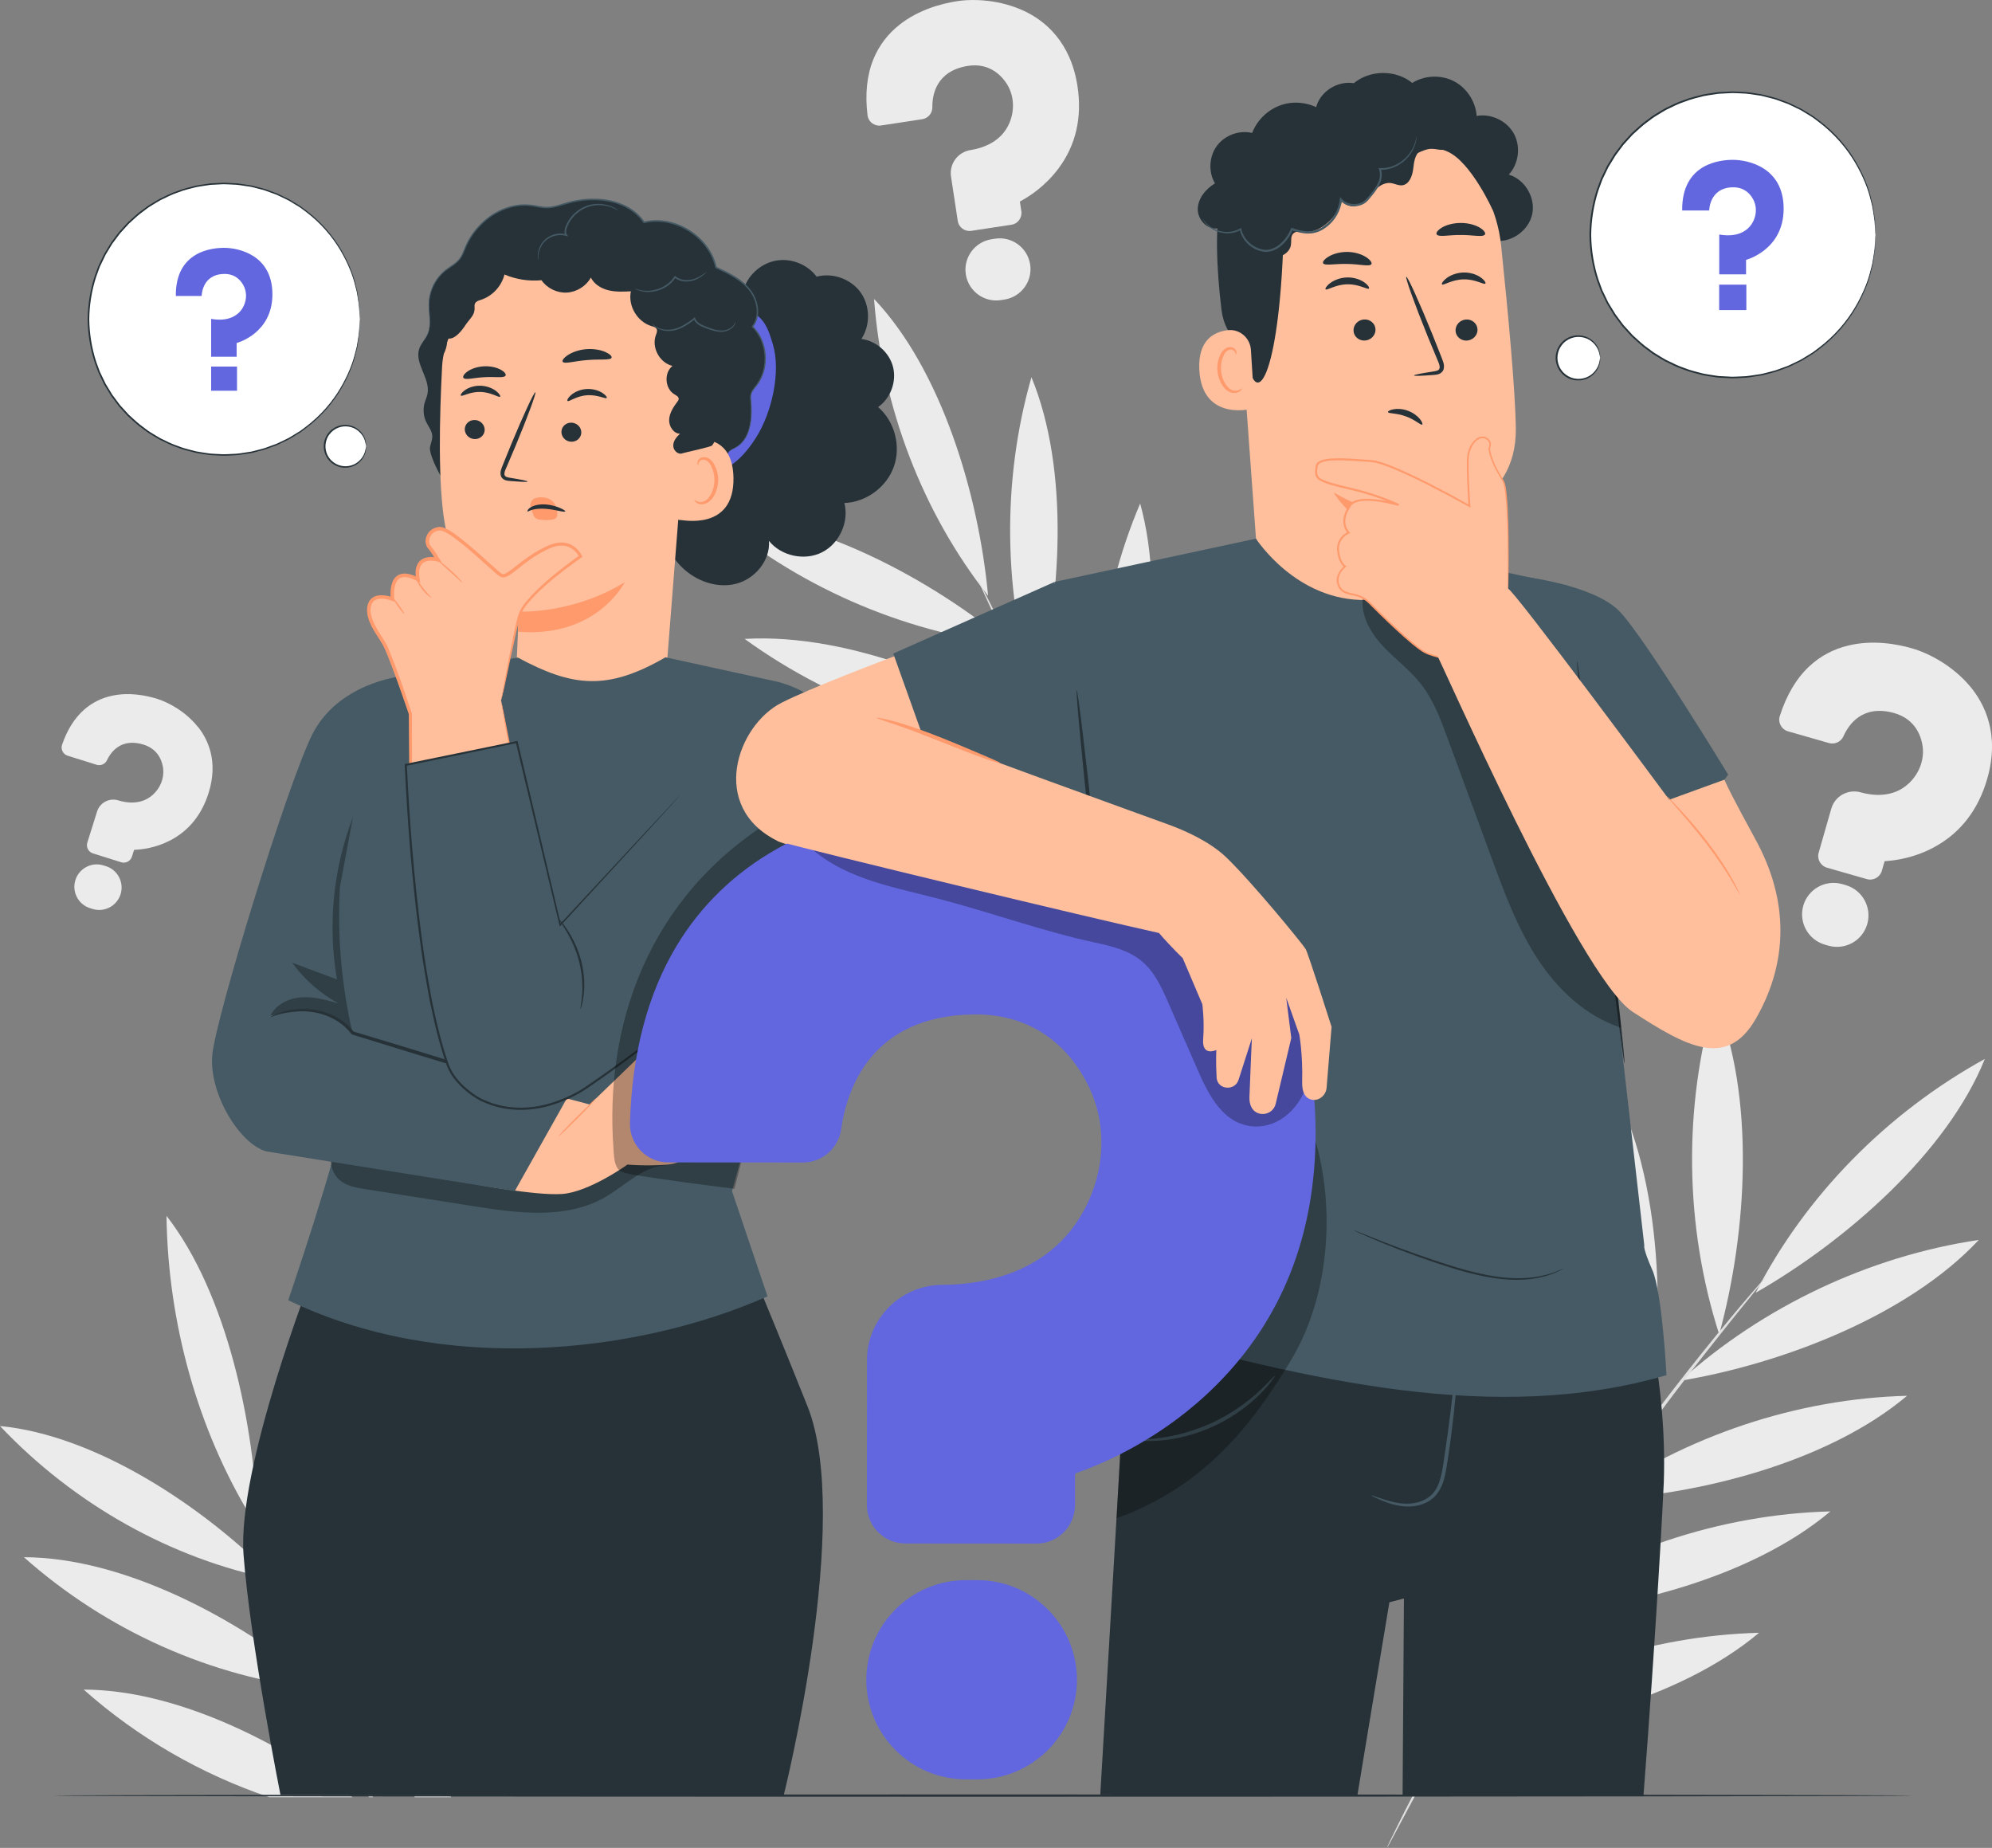 <svg width="621" height="576" viewBox="0 0 621 576" fill="none" xmlns="http://www.w3.org/2000/svg">
<rect x="0" y="0" width="621" height="576" fill="#808080" stroke="none"/>
<g clip-path="url(#clip0_19_1032)">
<path d="M319.309 3.443C311.912 -0.053 303.688 -0.447 298.459 0.355C293.558 1.104 286.477 2.97 280.512 7.636C276.807 10.541 274.048 14.155 272.314 18.374C270.265 23.381 269.634 29.282 270.448 35.919C270.567 36.918 271.079 37.799 271.88 38.404C272.682 39.008 273.68 39.271 274.679 39.113L287.515 37.155C289.328 36.879 290.681 35.289 290.655 33.462C290.615 29.348 291.969 22.198 301.546 20.569C308.851 19.333 312.674 24.17 313.975 26.312C316.103 29.795 316.379 34.264 314.711 38.272C312.149 44.423 306 46.25 302.558 46.776C298.603 47.393 295.871 51.099 296.475 55.029L298.577 68.856C298.879 70.879 300.771 72.26 302.795 71.957L315.302 70.052C317.325 69.749 318.705 67.857 318.403 65.833L317.956 62.928C317.956 62.862 317.982 62.797 318.048 62.757C320.728 61.338 325.852 58.092 330.056 52.414C335.416 45.172 337.387 36.577 335.903 26.864C333.787 12.972 325.694 6.44 319.283 3.417L319.309 3.443Z" fill="#EBEBEB"/>
<path d="M310.217 74.402L309.126 74.573C303.897 75.374 300.284 80.277 301.086 85.508C301.887 90.739 306.788 94.353 312.017 93.551L313.107 93.38C318.336 92.579 321.949 87.676 321.148 82.445C320.346 77.215 315.446 73.6 310.217 74.402Z" fill="#EBEBEB"/>
<path d="M61.645 226.531C57.927 221.878 52.684 219 49.019 217.843C45.577 216.766 40.348 215.714 34.961 216.858C31.611 217.567 28.655 219.052 26.172 221.26C23.229 223.876 20.93 227.53 19.353 232.13C19.117 232.813 19.169 233.562 19.498 234.206C19.826 234.863 20.391 235.35 21.1 235.56L30.113 238.386C31.388 238.78 32.78 238.175 33.345 236.979C34.633 234.272 37.799 230.04 44.591 232.051C49.755 233.575 50.714 237.965 50.885 239.779C51.16 242.736 49.912 245.746 47.547 247.822C43.908 251.029 39.31 250.24 36.892 249.491C34.107 248.624 31.138 250.175 30.271 252.935L27.223 262.634C26.776 264.054 27.564 265.565 28.983 266.012L37.76 268.772C39.178 269.219 40.689 268.43 41.136 267.011L41.78 264.974C41.78 264.974 41.846 264.895 41.885 264.895C44.092 264.816 48.48 264.343 53.039 261.977C58.859 258.954 62.893 253.973 65.034 247.152C68.096 237.4 64.89 230.539 61.671 226.504L61.645 226.531Z" fill="#EBEBEB"/>
<path d="M33.016 269.994L32.254 269.758C28.576 268.601 24.66 270.651 23.504 274.331C22.348 278.011 24.398 281.928 28.076 283.085L28.838 283.321C32.517 284.478 36.432 282.427 37.588 278.747C38.745 275.067 36.695 271.151 33.016 269.994Z" fill="#EBEBEB"/>
<path d="M451.033 541.434C483.011 540.041 523.569 529.829 548.374 508.958C514.136 509.839 479.504 521.391 451.033 541.434Z" fill="#EBEBEB"/>
<path d="M473.275 503.596C505.254 502.203 545.811 491.991 570.616 471.12C536.378 472 501.746 483.553 473.275 503.596Z" fill="#EBEBEB"/>
<path d="M497.186 467.558C529.164 466.165 569.721 455.953 594.526 435.082C560.288 435.963 525.656 447.515 497.186 467.558Z" fill="#EBEBEB"/>
<path d="M523.869 430.39C555.677 425.093 594.881 410.058 616.887 386.493C582.741 391.579 549.659 407.193 523.869 430.39Z" fill="#EBEBEB"/>
<path d="M547.334 402.961C575.581 386.795 607.047 359.208 618.766 330.083C588.207 346.893 562.798 372.811 547.334 402.961Z" fill="#EBEBEB"/>
<path d="M535.956 415.933C544.654 384.206 547.36 341.544 534.59 311.289C524.684 345.093 525.17 382.313 535.956 415.933Z" fill="#EBEBEB"/>
<path d="M513.333 446.253C519.495 412.594 518.405 368.04 502.297 337.601C495.058 373.508 498.987 412.161 513.333 446.253Z" fill="#EBEBEB"/>
<path d="M486.374 483.448C492.536 449.789 491.446 405.235 475.338 374.796C468.099 410.702 472.028 449.355 486.374 483.448Z" fill="#EBEBEB"/>
<path d="M457.628 530.565C463.79 496.906 462.7 452.352 446.592 421.913C439.353 457.819 443.281 496.472 457.628 530.565Z" fill="#EBEBEB"/>
<path d="M446.67 547.953C442.033 556.509 438.407 563.501 436.015 568.377C434.846 570.743 433.926 572.622 433.256 574.002C432.98 574.594 432.757 575.08 432.56 575.474C432.416 575.816 432.35 575.987 432.363 576C432.376 576 432.481 575.855 432.665 575.54C432.875 575.159 433.138 574.686 433.467 574.121C434.189 572.767 435.175 570.927 436.423 568.601C438.945 563.79 442.69 556.864 447.419 548.374C452.123 539.87 457.93 529.855 464.538 518.829C471.199 507.841 478.727 495.881 486.926 483.527C503.361 458.844 519.443 437.316 531.451 422.044C537.455 414.395 542.382 408.271 545.824 404.065C547.479 402.015 548.793 400.385 549.752 399.189C550.159 398.676 550.488 398.243 550.751 397.901C550.974 397.612 551.079 397.454 551.066 397.441C551.053 397.428 550.908 397.559 550.659 397.822C550.37 398.151 550.002 398.545 549.568 399.031C548.557 400.188 547.19 401.765 545.456 403.763C541.896 407.876 536.864 413.935 530.768 421.519C518.575 436.672 502.363 458.148 485.901 482.87" fill="#E0E0E0"/>
<path d="M391.477 326.693C403.143 297.87 410.488 257.903 402.053 227.556C389.02 258.179 385.262 293.441 391.477 326.693Z" fill="#EBEBEB"/>
<path d="M367.041 291.759C378.708 262.937 386.052 222.969 377.617 192.622C364.584 223.245 360.827 258.507 367.041 291.759Z" fill="#EBEBEB"/>
<path d="M344.863 256.089C356.53 227.267 363.874 187.299 355.44 156.952C342.407 187.575 338.649 222.838 344.863 256.089Z" fill="#EBEBEB"/>
<path d="M322.803 217.515C330.949 187.26 333.485 146.543 321.555 117.589C312.28 149.816 312.726 185.354 322.803 217.515Z" fill="#EBEBEB"/>
<path d="M308.036 185.722C305.146 154.232 293.479 115.289 272.484 93.183C275.007 126.973 287.646 159.883 308.036 185.722Z" fill="#EBEBEB"/>
<path d="M314.908 200.994C290.392 180.504 253.803 160.908 221.93 159.988C247.799 182.384 280.867 196.972 314.908 200.994Z" fill="#EBEBEB"/>
<path d="M332.553 233.234C305.318 214.203 265.523 197.209 232.139 199.154C260.937 220.038 296.647 232.156 332.553 233.234Z" fill="#EBEBEB"/>
<path d="M354.52 272.058C327.285 253.027 287.489 236.033 254.105 237.978C282.904 258.862 318.614 270.98 354.52 272.058Z" fill="#EBEBEB"/>
<path d="M384.54 316.468C357.304 297.437 317.509 280.443 284.125 282.388C312.924 303.272 348.633 315.39 384.54 316.468Z" fill="#EBEBEB"/>
<path d="M395.497 333.172C401.186 340.716 405.889 346.749 409.24 350.836C410.869 352.821 412.143 354.385 413.089 355.541C413.496 356.028 413.838 356.422 414.114 356.75C414.35 357.013 414.482 357.145 414.495 357.132C414.508 357.132 414.416 356.961 414.206 356.672C413.956 356.33 413.654 355.909 413.273 355.397C412.367 354.214 411.145 352.597 409.594 350.56C406.362 346.381 401.764 340.282 396.167 332.686C390.544 325.102 384.041 315.929 376.972 305.638C369.957 295.321 362.429 283.847 354.822 271.611C339.647 247.126 327.126 224.231 318.481 207.447C314.146 199.062 310.717 192.228 308.405 187.483C307.262 185.196 306.355 183.37 305.685 182.042C305.396 181.477 305.146 181.017 304.949 180.636C304.778 180.32 304.686 180.163 304.66 180.176C304.647 180.176 304.7 180.36 304.844 180.688C305.015 181.083 305.225 181.556 305.475 182.147C306.092 183.501 306.933 185.354 307.997 187.68C310.191 192.491 313.515 199.378 317.746 207.828C326.22 224.717 338.635 247.717 353.836 272.229" fill="#E0E0E0"/>
<path d="M614.076 213.848C608.689 207.447 601.227 203.57 596.024 202.085C591.163 200.692 583.78 199.404 576.251 201.204C571.574 202.322 567.475 204.503 564.059 207.684C560.013 211.456 556.925 216.674 554.849 223.192C554.534 224.165 554.639 225.203 555.125 226.11C555.611 227.017 556.426 227.674 557.424 227.963L570.182 231.617C571.982 232.13 573.913 231.236 574.675 229.527C576.383 225.69 580.692 219.631 590.296 222.207C597.614 224.178 599.099 230.303 599.401 232.839C599.887 236.979 598.245 241.251 594.986 244.26C589.981 248.887 583.491 247.954 580.075 246.981C576.133 245.864 572.021 248.138 570.904 252.054L566.963 265.789C566.385 267.799 567.554 269.889 569.551 270.467L581.98 274.029C583.99 274.607 586.079 273.438 586.657 271.44L587.485 268.549C587.498 268.483 587.563 268.43 587.642 268.43C590.743 268.246 596.891 267.431 603.198 263.949C611.265 259.506 616.756 252.356 619.528 242.71C623.483 228.896 618.753 219.381 614.076 213.835V213.848Z" fill="#EBEBEB"/>
<path d="M575.398 275.895L574.308 275.58C569.105 274.095 563.666 277.105 562.168 282.309C560.683 287.514 563.692 292.955 568.895 294.453L569.985 294.769C575.188 296.254 580.627 293.244 582.112 288.04C583.596 282.835 580.588 277.394 575.385 275.895H575.398Z" fill="#EBEBEB"/>
<path d="M193.039 326.233C186.838 321.593 179.297 319.674 174.291 319.425C169.614 319.188 162.69 319.582 156.279 322.789C152.298 324.774 149.053 327.613 146.649 331.201C143.798 335.459 142.103 340.808 141.604 347.117C141.525 348.063 141.84 348.983 142.458 349.693C143.088 350.416 143.955 350.836 144.915 350.876L157.186 351.493C158.92 351.585 160.47 350.363 160.799 348.668C161.534 344.843 164.149 338.482 173.345 338.784C180.348 339.021 182.976 344.225 183.79 346.46C185.104 350.087 184.513 354.28 182.214 357.684C178.68 362.901 172.623 363.427 169.338 363.269C165.555 363.098 162.323 366.016 162.125 369.775L161.455 382.984C161.363 384.916 162.848 386.559 164.779 386.664L176.735 387.268C178.666 387.36 180.309 385.875 180.414 383.943L180.558 381.17C180.558 381.104 180.611 381.052 180.677 381.025C183.436 380.211 188.796 378.173 193.762 373.718C200.095 368.014 203.55 360.417 204.023 351.138C204.693 337.864 198.426 330.268 193.053 326.246L193.039 326.233Z" fill="#EBEBEB"/>
<path d="M171.191 390.304L170.14 390.252C165.134 390.002 160.865 393.866 160.615 398.873C160.365 403.881 164.228 408.152 169.234 408.402L170.285 408.455C175.29 408.704 179.56 404.84 179.81 399.833C180.059 394.825 176.197 390.554 171.191 390.304Z" fill="#EBEBEB"/>
<path d="M129.227 560.215H140.578C147.265 536.4 150.471 509.904 146.096 487.745C135.848 509.957 130.107 534.968 129.227 560.215Z" fill="#EBEBEB"/>
<path d="M127.071 449.71C113.119 479.965 107.482 515.411 111.174 549.557C111.306 549.819 111.424 550.095 111.555 550.358C124.181 521.496 133.299 481.214 127.071 449.71Z" fill="#EBEBEB"/>
<path d="M97.118 407.14C86.883 438.328 84.991 473.196 91.665 505.686C92.073 506.671 92.493 507.683 92.927 508.695C102.163 478.23 106.682 437.237 97.131 407.14H97.118Z" fill="#EBEBEB"/>
<path d="M77.606 470.949C77.501 470.607 77.449 470.423 77.462 470.41C77.475 470.41 77.567 470.568 77.712 470.896C77.882 471.304 78.079 471.79 78.329 472.382C78.526 472.881 78.763 473.485 79.012 474.116C79.459 474.839 79.892 475.588 80.365 476.298C79.433 443.756 70.591 403 51.908 378.988C52.342 412.476 61.709 445.701 78.29 472.933C78.237 472.789 78.171 472.618 78.132 472.473C77.922 471.856 77.751 471.356 77.62 470.936L77.606 470.949Z" fill="#EBEBEB"/>
<path d="M85.437 492.319C85.345 492.069 85.253 491.833 85.148 491.583C63.024 469.293 29.85 447.397 0 444.505C23.149 468.991 53.525 485.971 85.437 492.319Z" fill="#EBEBEB"/>
<path d="M100.926 526.662C100.808 526.556 100.677 526.451 100.559 526.346C100.598 526.438 100.637 526.543 100.69 526.635C100.769 526.635 100.848 526.662 100.94 526.662H100.926Z" fill="#EBEBEB"/>
<path d="M7.449 485.393C33.252 508.327 65.927 522.89 99.481 526.504C99.245 525.952 99.008 525.413 98.772 524.874C74.033 504.306 38.376 485.472 7.436 485.393H7.449Z" fill="#EBEBEB"/>
<path d="M26.092 526.662C42.987 541.684 62.839 553.092 83.965 560.215H109.926C85.805 542.091 54.023 526.727 26.092 526.662Z" fill="#EBEBEB"/>
<path d="M88.302 499.627C91.232 507.026 94.753 515.556 98.786 524.861C99.022 525.4 99.259 525.939 99.496 526.491C104.054 536.953 109.27 548.347 115.038 560.215H116.299C114.67 556.89 113.093 553.605 111.556 550.358C111.425 550.095 111.307 549.819 111.175 549.557C107.405 541.566 103.897 533.877 100.678 526.635C100.638 526.543 100.599 526.438 100.547 526.346C97.774 520.077 95.226 514.163 92.926 508.682C92.493 507.67 92.072 506.658 91.665 505.672C90.746 503.464 89.865 501.322 89.024 499.285C85.398 490.387 82.521 483.159 80.59 478.138C79.972 476.574 79.46 475.26 79 474.116C78.75 473.486 78.514 472.881 78.317 472.382C78.067 471.79 77.87 471.291 77.699 470.896C77.555 470.568 77.476 470.397 77.45 470.41C77.436 470.41 77.476 470.594 77.594 470.949C77.739 471.356 77.896 471.869 78.107 472.487C78.159 472.631 78.212 472.802 78.264 472.947C78.75 474.327 79.381 476.114 80.169 478.335C81.391 481.792 83.073 486.274 85.135 491.596C85.228 491.833 85.319 492.083 85.424 492.332C86.318 494.632 87.264 497.064 88.289 499.64L88.302 499.627Z" fill="#E0E0E0"/>
<path d="M595.986 559.703C595.986 559.9 466.339 560.058 306.461 560.058C146.583 560.058 16.896 559.9 16.896 559.703C16.896 559.506 146.517 559.348 306.461 559.348C466.404 559.348 595.986 559.506 595.986 559.703Z" fill="#263238"/>
<path d="M85.158 138.996C106.952 130.552 117.778 106.033 109.337 84.231C100.897 62.429 76.387 51.6 54.593 60.043C32.799 68.486 21.973 93.005 30.413 114.807C38.854 136.609 63.364 147.439 85.158 138.996Z" fill="white"/>
<path d="M112.199 99.518C112.199 99.518 112.172 99.281 112.133 98.834C112.107 98.361 112.054 97.691 112.001 96.823C111.975 96.377 111.949 95.89 111.909 95.338C111.857 94.799 111.739 94.208 111.647 93.564C111.542 92.92 111.436 92.237 111.318 91.501C111.226 90.765 110.95 90.002 110.766 89.188C110.018 85.915 108.494 82.051 106.076 77.963C103.646 73.889 100.138 69.618 95.355 66.004C94.751 65.557 94.147 65.11 93.529 64.65C92.885 64.229 92.215 63.848 91.545 63.441C90.862 63.059 90.218 62.586 89.496 62.258C88.773 61.916 88.051 61.561 87.315 61.206C86.947 61.035 86.579 60.852 86.198 60.681C85.817 60.536 85.423 60.392 85.029 60.26C84.241 59.971 83.452 59.682 82.664 59.393C81.862 59.13 81.022 58.959 80.181 58.722C79.34 58.525 78.512 58.236 77.632 58.144C75.898 57.894 74.137 57.539 72.311 57.526C71.405 57.5 70.485 57.408 69.565 57.421C68.646 57.474 67.713 57.513 66.78 57.566C66.307 57.592 65.847 57.592 65.374 57.658L63.968 57.868C63.036 58.026 62.077 58.131 61.144 58.328C59.291 58.828 57.36 59.209 55.534 59.971C53.642 60.575 51.868 61.509 50.042 62.389C49.149 62.876 48.308 63.428 47.428 63.953C46.994 64.229 46.534 64.466 46.127 64.781L44.892 65.714C43.184 66.884 41.686 68.356 40.123 69.775C39.413 70.551 38.704 71.34 37.981 72.128L37.443 72.719L36.956 73.364L35.997 74.651L35.025 75.939L34.184 77.32L33.343 78.713L32.923 79.409L32.568 80.145C32.095 81.131 31.622 82.117 31.136 83.115C30.755 84.154 30.374 85.192 29.993 86.23C28.627 90.449 27.878 94.931 27.825 99.505C27.891 104.065 28.627 108.56 29.993 112.779C30.374 113.817 30.755 114.856 31.136 115.894C31.609 116.893 32.095 117.878 32.568 118.864L32.923 119.6L33.343 120.297L34.184 121.69L35.025 123.07L35.997 124.371L36.956 125.659L37.443 126.303L37.981 126.894C38.704 127.683 39.413 128.472 40.123 129.247C41.686 130.666 43.184 132.125 44.892 133.308L46.127 134.241C46.534 134.557 46.994 134.793 47.428 135.069C48.308 135.595 49.162 136.147 50.042 136.633C51.868 137.514 53.642 138.447 55.534 139.052C57.36 139.814 59.291 140.195 61.144 140.694C62.09 140.892 63.036 140.997 63.968 141.154L65.374 141.365C65.847 141.43 66.307 141.417 66.78 141.457C67.713 141.509 68.646 141.549 69.565 141.601C70.485 141.614 71.405 141.522 72.311 141.496C74.137 141.496 75.898 141.128 77.632 140.878C78.512 140.786 79.34 140.497 80.181 140.3C81.009 140.077 81.862 139.906 82.664 139.63C83.465 139.341 84.254 139.052 85.029 138.762C85.423 138.618 85.804 138.473 86.198 138.342C86.566 138.171 86.947 137.987 87.315 137.816C88.051 137.461 88.773 137.12 89.496 136.765C90.231 136.436 90.875 135.963 91.545 135.582C92.215 135.174 92.885 134.793 93.529 134.373C94.147 133.913 94.751 133.466 95.355 133.019C100.138 129.405 103.646 125.146 106.076 121.059C108.494 116.958 110.018 113.094 110.766 109.835C110.95 109.02 111.226 108.271 111.318 107.522C111.436 106.786 111.542 106.102 111.647 105.458C111.739 104.814 111.857 104.236 111.909 103.684C111.936 103.145 111.975 102.646 112.001 102.199C112.054 101.332 112.093 100.661 112.133 100.188C112.159 99.741 112.199 99.505 112.199 99.505C112.199 99.505 112.199 99.741 112.199 100.188C112.185 100.661 112.159 101.332 112.12 102.199C112.107 102.646 112.08 103.145 112.054 103.684C112.001 104.223 111.896 104.814 111.817 105.458C111.726 106.102 111.62 106.786 111.515 107.535C111.436 108.284 111.174 109.033 110.99 109.861C110.267 113.16 108.769 117.05 106.365 121.19C103.948 125.317 100.427 129.628 95.618 133.295C95.014 133.742 94.409 134.202 93.792 134.675C93.148 135.096 92.465 135.49 91.795 135.91C91.112 136.305 90.455 136.778 89.719 137.12C88.997 137.474 88.261 137.829 87.512 138.184C87.144 138.368 86.763 138.539 86.395 138.723C86.001 138.868 85.607 139.012 85.213 139.157C84.424 139.446 83.623 139.735 82.822 140.037C82.007 140.313 81.153 140.484 80.312 140.721C79.458 140.918 78.631 141.22 77.737 141.312C75.977 141.562 74.203 141.93 72.364 141.943C71.444 141.982 70.524 142.074 69.591 142.061C68.659 142.022 67.726 141.969 66.78 141.917C66.307 141.89 65.834 141.89 65.361 141.825L63.942 141.614C62.996 141.457 62.037 141.352 61.078 141.154C59.199 140.642 57.255 140.274 55.402 139.498C53.497 138.894 51.697 137.948 49.845 137.067C48.952 136.581 48.084 136.016 47.191 135.49C46.758 135.214 46.285 134.977 45.877 134.662L44.616 133.729C42.882 132.546 41.371 131.061 39.781 129.628C39.059 128.84 38.336 128.038 37.613 127.249L37.075 126.645L36.589 126.001L35.616 124.7L34.631 123.385L33.777 121.979L32.923 120.573L32.489 119.863L32.122 119.114C31.636 118.115 31.163 117.116 30.676 116.104C30.295 115.053 29.901 114.001 29.52 112.95C28.128 108.678 27.379 104.131 27.326 99.505C27.392 94.878 28.141 90.344 29.52 86.073C29.901 85.021 30.295 83.97 30.676 82.918C31.163 81.919 31.649 80.907 32.122 79.909L32.489 79.159L32.923 78.45L33.777 77.043L34.631 75.637L35.616 74.323L36.589 73.022L37.075 72.378L37.613 71.773C38.336 70.972 39.059 70.183 39.781 69.394C41.371 67.962 42.882 66.477 44.616 65.294L45.864 64.361C46.285 64.045 46.744 63.809 47.178 63.533C48.071 63.007 48.925 62.442 49.832 61.956C51.684 61.075 53.471 60.129 55.389 59.524C57.242 58.749 59.186 58.381 61.065 57.868C62.024 57.671 62.983 57.566 63.929 57.408L65.348 57.198C65.821 57.132 66.294 57.145 66.767 57.106C67.713 57.053 68.646 57.014 69.578 56.961C70.511 56.961 71.431 57.04 72.35 57.08C74.19 57.093 75.963 57.461 77.724 57.71C78.604 57.802 79.445 58.105 80.299 58.302C81.14 58.538 81.994 58.709 82.808 58.985C83.61 59.288 84.411 59.577 85.2 59.866C85.594 60.01 85.988 60.155 86.382 60.3C86.763 60.483 87.131 60.654 87.499 60.838C88.234 61.193 88.97 61.548 89.706 61.903C90.442 62.245 91.085 62.718 91.782 63.112C92.452 63.533 93.135 63.914 93.779 64.347C94.396 64.808 95.014 65.267 95.605 65.728C100.414 69.394 103.921 73.705 106.352 77.832C108.756 81.972 110.267 85.876 110.977 89.161C111.161 89.989 111.423 90.738 111.502 91.487C111.607 92.224 111.712 92.92 111.804 93.564C111.896 94.208 112.001 94.799 112.054 95.338C112.08 95.877 112.093 96.377 112.12 96.823C112.146 97.691 112.172 98.361 112.199 98.834C112.212 99.294 112.199 99.518 112.199 99.518Z" fill="#263238"/>
<path d="M54.825 92.263H62.865C62.865 92.263 62.865 85.507 69.881 85.389C73.521 85.323 75.412 87.716 76.174 89.542C77.068 91.671 76.792 94.09 75.596 96.061C74.23 98.309 71.248 100.359 65.822 99.4V111.202H73.77V106.917C73.77 106.917 84.924 104.039 84.924 91.75C84.924 79.462 74.388 77.254 69.868 77.254C66.413 77.254 54.667 78.095 54.812 92.276L54.825 92.263Z" fill="#6267DF"/>
<path d="M73.889 114.264H65.822V121.795H73.889V114.264Z" fill="#6267DF"/>
<path d="M114.117 139.117C114.117 142.692 111.227 145.584 107.653 145.584C104.08 145.584 101.189 142.692 101.189 139.117C101.189 135.542 104.08 132.651 107.653 132.651C111.227 132.651 114.117 135.542 114.117 139.117Z" fill="white"/>
<path d="M114.116 139.117C114.116 139.117 114.077 138.539 113.814 137.566C113.552 136.607 112.895 135.214 111.449 134.136C110.057 133.058 107.758 132.454 105.537 133.282C104.447 133.676 103.409 134.425 102.66 135.45C101.898 136.462 101.478 137.777 101.464 139.117C101.464 140.458 101.898 141.759 102.66 142.784C103.396 143.809 104.447 144.558 105.537 144.953C107.758 145.781 110.057 145.176 111.449 144.098C112.895 143.021 113.552 141.628 113.814 140.668C114.077 139.696 114.064 139.117 114.116 139.117C114.13 139.117 114.143 139.262 114.143 139.538C114.143 139.814 114.116 140.221 114.011 140.721C113.801 141.72 113.171 143.218 111.673 144.401C110.228 145.584 107.771 146.28 105.366 145.413C104.184 144.992 103.041 144.204 102.24 143.086C101.412 141.982 100.939 140.576 100.926 139.117C100.926 137.658 101.412 136.239 102.24 135.148C103.054 134.031 104.184 133.242 105.366 132.822C107.771 131.954 110.228 132.651 111.673 133.834C113.171 135.017 113.801 136.515 114.011 137.514C114.116 138.026 114.156 138.434 114.143 138.697C114.143 138.973 114.13 139.117 114.116 139.117Z" fill="#263238"/>
<path d="M571.659 104.693C589.027 87.319 589.027 59.15 571.659 41.776C554.291 24.402 526.133 24.402 508.765 41.776C491.398 59.15 491.398 87.319 508.765 104.693C526.133 122.067 554.291 122.067 571.659 104.693Z" fill="white"/>
<path d="M584.674 73.232C584.674 73.232 584.648 72.983 584.609 72.509C584.582 72.01 584.53 71.313 584.477 70.393C584.451 69.933 584.425 69.408 584.385 68.843C584.32 68.277 584.201 67.66 584.109 66.989C584.004 66.319 583.886 65.596 583.768 64.821C583.676 64.045 583.387 63.257 583.19 62.389C582.401 58.959 580.799 54.898 578.263 50.587C575.714 46.302 572.022 41.821 567.004 38.022C566.373 37.549 565.729 37.076 565.085 36.59C564.415 36.143 563.706 35.749 563.01 35.315C562.3 34.907 561.617 34.408 560.855 34.066C560.093 33.698 559.331 33.33 558.556 32.962C558.175 32.778 557.781 32.594 557.386 32.41C556.979 32.266 556.572 32.108 556.165 31.963C555.337 31.661 554.509 31.359 553.681 31.057C552.841 30.781 551.947 30.597 551.08 30.36C550.2 30.163 549.32 29.848 548.4 29.756C546.574 29.493 544.721 29.125 542.803 29.111C541.844 29.085 540.885 28.98 539.926 29.006C538.954 29.059 537.981 29.111 536.996 29.164C536.51 29.203 536.011 29.19 535.525 29.256L534.053 29.48C533.068 29.637 532.069 29.756 531.084 29.966C529.126 30.491 527.116 30.899 525.185 31.701C523.201 32.331 521.335 33.317 519.417 34.237C518.484 34.75 517.591 35.328 516.671 35.88C516.225 36.169 515.739 36.419 515.305 36.748L514.004 37.72C512.204 38.956 510.641 40.493 508.986 41.978C508.237 42.793 507.488 43.621 506.739 44.449L506.174 45.067L505.662 45.737L504.65 47.091L503.638 48.458L502.745 49.917L501.852 51.376L501.405 52.112L501.024 52.887C500.525 53.925 500.025 54.964 499.526 56.002C499.132 57.093 498.725 58.184 498.331 59.274C496.885 63.717 496.11 68.422 496.045 73.219C496.11 78.016 496.885 82.734 498.317 87.164C498.725 88.254 499.119 89.345 499.513 90.436C500.012 91.475 500.511 92.526 501.011 93.551L501.392 94.326L501.838 95.062L502.732 96.521L503.625 97.98L504.637 99.347L505.648 100.701L506.161 101.371L506.726 101.989C507.475 102.817 508.224 103.645 508.972 104.46C510.615 105.945 512.191 107.496 513.991 108.718L515.292 109.691C515.725 110.019 516.212 110.269 516.658 110.558C517.578 111.11 518.471 111.701 519.417 112.201C521.335 113.121 523.201 114.107 525.185 114.737C527.103 115.539 529.126 115.933 531.084 116.472C532.069 116.683 533.081 116.788 534.053 116.959L535.525 117.182C536.011 117.248 536.51 117.248 536.996 117.274C537.981 117.327 538.954 117.379 539.926 117.432C540.898 117.445 541.857 117.353 542.803 117.327C544.721 117.327 546.561 116.932 548.4 116.683C549.32 116.591 550.187 116.275 551.08 116.078C551.96 115.841 552.841 115.657 553.681 115.381C554.522 115.079 555.35 114.777 556.178 114.475C556.585 114.33 556.992 114.172 557.4 114.028C557.794 113.844 558.175 113.66 558.569 113.476C559.344 113.108 560.106 112.74 560.868 112.372C561.63 112.03 562.313 111.531 563.023 111.123C563.719 110.689 564.428 110.282 565.099 109.848C565.742 109.362 566.386 108.889 567.017 108.416C572.035 104.617 575.727 100.136 578.276 95.851C580.812 91.553 582.415 87.492 583.203 84.049C583.4 83.195 583.689 82.406 583.781 81.617C583.899 80.842 584.017 80.119 584.123 79.449C584.228 78.778 584.346 78.161 584.398 77.596C584.438 77.031 584.464 76.505 584.49 76.045C584.543 75.125 584.596 74.428 584.622 73.929C584.661 73.456 584.687 73.206 584.687 73.206C584.687 73.206 584.687 73.456 584.687 73.929C584.674 74.428 584.648 75.125 584.609 76.045C584.596 76.518 584.569 77.031 584.543 77.609C584.49 78.187 584.385 78.805 584.293 79.475C584.188 80.145 584.083 80.881 583.978 81.657C583.899 82.445 583.61 83.234 583.426 84.101C582.677 87.558 581.088 91.659 578.565 96.009C576.016 100.346 572.325 104.867 567.279 108.731C566.649 109.204 566.005 109.691 565.348 110.177C564.678 110.624 563.956 111.031 563.259 111.478C562.537 111.885 561.853 112.398 561.078 112.74C560.316 113.108 559.541 113.489 558.766 113.857C558.372 114.041 557.978 114.238 557.584 114.422C557.176 114.567 556.756 114.724 556.349 114.882C555.521 115.184 554.68 115.5 553.839 115.802C552.985 116.091 552.092 116.275 551.212 116.512C550.318 116.722 549.438 117.037 548.505 117.129C546.653 117.392 544.787 117.787 542.856 117.8C541.897 117.839 540.924 117.931 539.939 117.918C538.954 117.865 537.968 117.826 536.983 117.773C536.484 117.734 535.984 117.747 535.485 117.681L533.987 117.458C532.989 117.3 531.977 117.182 530.979 116.972C529.008 116.433 526.959 116.039 525.014 115.237C523.004 114.593 521.112 113.607 519.181 112.674C518.235 112.161 517.328 111.57 516.395 111.018C515.936 110.729 515.45 110.479 515.016 110.151L513.702 109.165C511.876 107.916 510.286 106.352 508.618 104.854C507.856 104.026 507.107 103.185 506.345 102.357L505.767 101.726L505.254 101.043L504.23 99.676L503.205 98.296L502.298 96.824L501.392 95.338L500.945 94.589L500.564 93.801C500.065 92.749 499.552 91.698 499.04 90.647C498.633 89.543 498.225 88.439 497.818 87.335C496.36 82.84 495.572 78.069 495.506 73.206C495.572 68.356 496.36 63.572 497.818 59.077C498.225 57.973 498.633 56.869 499.04 55.765C499.552 54.714 500.052 53.662 500.564 52.611L500.945 51.822L501.392 51.073L502.298 49.588L503.205 48.116L504.23 46.736L505.254 45.369L505.767 44.686L506.345 44.055C507.107 43.214 507.869 42.386 508.618 41.558C510.286 40.06 511.876 38.495 513.702 37.247L515.016 36.261C515.45 35.933 515.936 35.683 516.395 35.394C517.328 34.842 518.235 34.25 519.181 33.738C521.125 32.805 523.017 31.819 525.014 31.188C526.959 30.386 529.008 29.979 530.979 29.453C531.977 29.243 532.989 29.138 533.987 28.967L535.485 28.744C535.984 28.678 536.484 28.678 536.983 28.651C537.981 28.599 538.967 28.559 539.939 28.507C540.924 28.507 541.883 28.586 542.856 28.625C544.787 28.638 546.653 29.02 548.505 29.296C549.438 29.401 550.318 29.716 551.212 29.913C552.092 30.15 552.985 30.347 553.839 30.623C554.68 30.938 555.521 31.241 556.349 31.543C556.769 31.701 557.176 31.845 557.584 32.003C557.978 32.187 558.372 32.384 558.766 32.568C559.541 32.949 560.316 33.317 561.078 33.685C561.853 34.04 562.537 34.539 563.259 34.947C563.969 35.381 564.678 35.801 565.348 36.248C565.992 36.734 566.636 37.221 567.279 37.694C572.325 41.545 576.029 46.079 578.565 50.416C581.088 54.766 582.677 58.867 583.426 62.324C583.623 63.191 583.899 63.98 583.978 64.768C584.096 65.544 584.201 66.266 584.293 66.95C584.385 67.62 584.504 68.251 584.543 68.816C584.569 69.394 584.582 69.907 584.609 70.38C584.648 71.3 584.674 71.997 584.687 72.496C584.701 72.969 584.687 73.219 584.687 73.219L584.674 73.232Z" fill="#263238"/>
<path d="M524.396 65.609H532.844C532.844 65.609 532.844 58.512 540.215 58.381C544.038 58.315 546.022 60.825 546.836 62.744C547.769 64.978 547.493 67.515 546.232 69.592C544.8 71.957 541.66 74.1 535.971 73.101V85.508H544.327V81C544.327 81 556.046 77.964 556.046 65.057C556.046 52.151 544.971 49.825 540.228 49.825C536.602 49.825 524.252 50.705 524.41 65.609H524.396Z" fill="#6267DF"/>
<path d="M544.419 88.728H535.945V96.653H544.419V88.728Z" fill="#6267DF"/>
<path d="M498.829 111.557C498.829 115.303 495.794 118.352 492.037 118.352C488.279 118.352 485.244 115.316 485.244 111.557C485.244 107.798 488.279 104.762 492.037 104.762C495.794 104.762 498.829 107.798 498.829 111.557Z" fill="white"/>
<path d="M498.829 111.557C498.829 111.557 498.79 110.952 498.514 109.927C498.238 108.915 497.542 107.443 496.031 106.313C494.56 105.183 492.155 104.552 489.817 105.419C488.674 105.84 487.57 106.615 486.795 107.706C485.994 108.771 485.547 110.137 485.534 111.557C485.547 112.976 485.994 114.343 486.795 115.408C487.57 116.485 488.674 117.274 489.817 117.695C492.155 118.562 494.56 117.931 496.031 116.801C497.542 115.671 498.238 114.199 498.514 113.187C498.79 112.161 498.777 111.557 498.829 111.557C498.843 111.557 498.856 111.701 498.869 111.991C498.869 112.28 498.843 112.7 498.724 113.239C498.501 114.291 497.844 115.868 496.268 117.116C494.744 118.365 492.168 119.101 489.633 118.181C488.385 117.747 487.189 116.906 486.348 115.736C485.481 114.58 484.982 113.095 484.969 111.557C484.969 110.019 485.481 108.534 486.348 107.377C487.202 106.208 488.385 105.367 489.633 104.933C492.168 104.026 494.744 104.762 496.254 105.997C497.831 107.233 498.488 108.81 498.711 109.875C498.829 110.413 498.856 110.834 498.856 111.123C498.856 111.412 498.843 111.557 498.816 111.557H498.829Z" fill="#263238"/>
<path d="M251.687 438.236C237.511 402.698 226.869 378.016 226.869 378.016L97.209 397.73C97.209 397.73 73.902 457.504 75.925 484.618C77.949 511.731 87.434 559.493 87.434 559.493H244.343C244.343 559.493 265.889 473.775 251.7 438.236H251.687Z" fill="#263238"/>
<path d="M204.89 141.838C205.902 131.587 207.439 121.269 211.196 111.675C214.941 102.081 221.089 93.17 229.774 87.624L232.007 89.7C233.544 85.297 237.643 81.893 242.255 81.184C246.866 80.474 251.793 82.498 254.579 86.244C259.558 84.903 265.26 86.94 268.268 91.12C271.277 95.299 271.382 101.358 268.531 105.656C273.195 106.247 277.307 109.914 278.424 114.474C279.541 119.035 277.597 124.2 273.747 126.881C278.884 131.324 280.934 139.012 278.674 145.413C276.427 151.827 270.029 156.545 263.237 156.795C264.747 162.696 261.673 169.451 256.234 172.172C250.795 174.905 243.542 173.328 239.719 168.597C240.192 174.735 235.292 180.544 229.314 182.003C223.336 183.461 216.82 181.043 212.471 176.706C208.109 172.369 205.718 166.349 204.785 160.264C203.852 154.179 204.286 147.976 204.89 141.851V141.838Z" fill="#263238"/>
<path d="M232.479 96.416C238.444 98.348 239.666 103.185 240.901 107.206C243.568 115.868 240.572 128.695 235.724 136.357C230.876 144.02 225.555 147.91 216.595 149.211C216.306 135.451 216.017 121.703 215.715 107.942L232.479 96.416Z" fill="#6267DF"/>
<path d="M235.843 120.1C239.916 114.803 239.338 106.497 234.569 101.818C237.183 98.532 236.237 93.472 233.584 90.226C230.93 86.98 226.988 85.113 223.178 83.352C221.089 73.758 210.316 67.002 200.765 69.302C195.785 61.982 185.196 60.838 176.709 63.309C174.633 63.914 172.557 64.689 170.402 64.689C168.813 64.689 167.275 64.255 165.699 64.032C157.067 62.876 148.488 68.948 145.125 76.991C144.586 78.279 144.139 79.633 143.285 80.737C142.168 82.182 140.461 83.037 139.015 84.154C135.888 86.572 133.891 90.41 133.734 94.353C133.589 97.704 134.667 101.266 133.248 104.315C132.538 105.84 131.264 107.075 130.712 108.665C129.109 113.278 134.22 117.984 133.274 122.768C133.077 123.74 132.643 124.647 132.367 125.607C131.816 127.565 132 129.72 132.88 131.56C133.563 132.98 134.667 134.268 134.759 135.845C134.824 137.041 134.299 138.171 134.062 139.341C133.484 142.193 139.646 153.22 142.103 154.771L215.847 155.428C221.431 154.284 225.977 149.224 226.515 143.56C226.607 142.613 226.62 141.588 227.198 140.852C227.698 140.221 228.499 139.919 229.209 139.538C233.951 136.988 234.53 130.469 234.03 125.094C233.965 124.345 233.886 123.569 234.07 122.846C234.346 121.782 235.147 120.954 235.804 120.086L235.843 120.1Z" fill="#263238"/>
<path d="M214.717 120.205C214.941 107.154 206.756 92.145 193.788 85.757C185.616 81.736 179.244 81.709 174.948 81.21C165.318 80.093 157.553 84.864 157.553 84.864C153.494 85.823 138.595 99.465 137.82 114.264C136.966 130.719 136.559 150.828 138.634 163.077C142.812 187.694 161.744 190.638 161.744 190.638C161.744 190.598 159.984 231.564 159.984 231.564L196.363 261.386L207.478 212.415L214.73 120.205H214.717Z" fill="#FFBF9D"/>
<path d="M161.731 190.638C161.731 190.638 178.443 191.531 194.76 181.477C194.76 181.477 186.155 198.957 161.455 196.907L161.731 190.638Z" fill="#FF9A6C"/>
<path d="M211 143.625C210.987 141.785 213.062 137.435 214.876 137.133C219.71 136.331 228.434 136.62 228.657 148.922C228.946 165.732 212.445 161.986 211.972 162.078C209.292 162.63 211.052 149.973 211 143.625Z" fill="#FFBF9D"/>
<path d="M216.491 155.848C216.57 155.796 216.794 156.045 217.28 156.269C217.766 156.479 218.594 156.624 219.474 156.269C221.234 155.585 222.68 152.747 222.719 149.711C222.732 148.173 222.39 146.727 221.826 145.531C221.287 144.309 220.485 143.468 219.579 143.323C218.686 143.126 218.068 143.678 217.871 144.151C217.648 144.624 217.766 144.966 217.674 144.992C217.621 145.032 217.306 144.716 217.437 144.02C217.503 143.678 217.687 143.284 218.081 142.955C218.475 142.627 219.067 142.443 219.697 142.495C220.998 142.561 222.18 143.731 222.798 145.045C223.494 146.359 223.915 147.989 223.888 149.711C223.836 153.101 222.167 156.295 219.737 157.044C218.554 157.373 217.569 157.044 217.056 156.65C216.531 156.243 216.439 155.875 216.491 155.835V155.848Z" fill="#FF9A6C"/>
<path d="M134.207 111.78C134.746 105.669 137.176 99.886 140.119 94.51C142.156 90.791 144.507 87.163 147.713 84.377C150.393 82.064 153.586 80.421 156.792 78.897C165.213 74.901 174.607 71.51 183.699 73.561C188.573 74.665 192.974 77.254 197.244 79.856C200.515 81.854 203.813 83.891 206.559 86.572C208.963 88.925 210.908 91.711 212.602 94.616C216.675 101.529 219.539 109.257 220.091 117.261C220.643 125.265 226.7 132.336 222.009 138.841C221.641 139.341 213.299 141.076 212.721 141.299C211.367 141.838 209.87 140.366 209.883 138.907C209.883 137.448 210.894 136.186 211.985 135.201C209.909 135.135 208.477 132.809 208.608 130.732C208.74 128.656 209.975 126.829 211.21 125.146C211.367 124.923 211.538 124.7 211.578 124.424C211.67 123.714 210.868 123.28 210.251 122.912C207.255 121.138 206.927 116.209 209.646 114.054C205.639 113.121 203.038 108.297 204.47 104.446C204.693 103.842 205.009 103.145 204.706 102.567C204.43 102.002 203.734 101.831 203.13 101.66C198.689 100.346 195.707 95.325 196.679 90.804C194.34 90.922 191.976 91.041 189.703 90.489C187.43 89.937 185.236 88.609 184.198 86.519C182.713 89.201 179.783 91.028 176.722 91.198C173.661 91.369 170.56 89.858 168.8 87.347C164.885 87.729 160.878 87.098 157.265 85.56C156.371 89.214 153.494 92.302 149.934 93.459C149.237 93.682 148.449 93.906 148.107 94.55C147.897 94.957 147.923 95.457 147.95 95.917C148.068 98.269 146.478 99.268 145.178 101.226C143.89 103.185 141.63 106.116 139.37 105.458C139.62 109.454 137.479 112.372 134.115 114.527L134.233 111.767L134.207 111.78Z" fill="#263238"/>
<path d="M130.725 108.692C130.725 108.692 130.883 107.995 131.619 106.878C131.974 106.313 132.473 105.656 132.933 104.814C133.393 103.973 133.747 102.909 133.852 101.66C133.971 100.425 133.852 99.019 133.747 97.507C133.629 95.983 133.498 94.3 133.839 92.513C134.155 90.738 134.864 88.898 136.007 87.19C136.572 86.336 137.255 85.534 138.057 84.798C138.845 84.049 139.765 83.431 140.697 82.8C141.617 82.169 142.55 81.486 143.233 80.579C143.916 79.659 144.35 78.542 144.796 77.398C145.703 75.098 147.043 72.851 148.817 70.866C150.59 68.882 152.745 67.081 155.281 65.793C156.529 65.11 157.908 64.65 159.314 64.242C160.746 63.914 162.218 63.664 163.728 63.703C164.477 63.703 165.239 63.795 165.988 63.861C166.737 63.966 167.486 64.124 168.222 64.255C169.706 64.531 171.217 64.571 172.715 64.216C174.213 63.901 175.684 63.349 177.234 62.954C178.772 62.521 180.374 62.258 181.99 62.074C183.606 61.89 185.262 61.89 186.917 61.982C188.573 62.1 190.228 62.402 191.857 62.849C195.076 63.809 198.216 65.583 200.371 68.356C200.581 68.632 200.791 68.908 201.001 69.184L200.739 69.079C205.81 67.857 211.131 69.184 215.23 71.878C219.368 74.56 222.443 78.726 223.441 83.313L223.31 83.142C225.346 84.088 227.37 85.034 229.235 86.204C231.088 87.361 232.796 88.754 234.083 90.463C235.358 92.184 236.133 94.208 236.317 96.245C236.514 98.282 236.001 100.385 234.753 101.949V101.673C237.157 104.065 238.392 107.246 238.682 110.269C238.971 113.305 238.353 116.275 237 118.641C236.698 119.245 236.277 119.784 235.896 120.31C235.489 120.823 235.082 121.309 234.753 121.821C234.425 122.334 234.215 122.899 234.175 123.477C234.123 124.056 234.188 124.647 234.241 125.225C234.438 127.539 234.398 129.694 234.109 131.613C233.82 133.519 233.282 135.201 232.493 136.489C231.731 137.79 230.759 138.684 229.905 139.236C229.038 139.814 228.276 140.051 227.856 140.353C227.422 140.642 227.264 140.879 227.251 140.865C227.251 140.865 227.383 140.616 227.816 140.3C228.237 139.959 228.999 139.709 229.84 139.117C230.68 138.552 231.6 137.659 232.336 136.384C233.085 135.109 233.597 133.453 233.873 131.573C234.136 129.681 234.162 127.552 233.939 125.252C233.886 124.673 233.807 124.082 233.86 123.451C233.899 122.82 234.136 122.203 234.477 121.651C234.819 121.099 235.239 120.612 235.633 120.1C236.001 119.574 236.395 119.061 236.698 118.457C237.998 116.144 238.59 113.252 238.287 110.295C237.998 107.351 236.776 104.249 234.438 101.962L234.307 101.831L234.425 101.686C235.594 100.228 236.067 98.243 235.87 96.285C235.686 94.326 234.937 92.381 233.702 90.738C232.467 89.096 230.799 87.742 228.972 86.598C227.146 85.455 225.136 84.522 223.1 83.576L222.995 83.523L222.968 83.405C221.996 78.949 219.001 74.901 214.954 72.286C210.947 69.657 205.757 68.382 200.844 69.552L200.686 69.591L200.581 69.447C200.384 69.184 200.174 68.921 199.977 68.658C197.914 65.977 194.866 64.242 191.726 63.309C190.136 62.862 188.52 62.586 186.891 62.455C185.262 62.363 183.646 62.363 182.056 62.534C180.466 62.718 178.89 62.968 177.379 63.401C175.855 63.795 174.37 64.347 172.82 64.663C172.045 64.821 171.257 64.926 170.468 64.926C169.68 64.926 168.905 64.821 168.143 64.689C167.394 64.558 166.645 64.413 165.909 64.295C165.174 64.229 164.438 64.124 163.702 64.137C162.231 64.098 160.799 64.347 159.406 64.65C158.04 65.044 156.686 65.491 155.465 66.161C152.968 67.41 150.853 69.171 149.106 71.116C147.345 73.061 146.031 75.269 145.125 77.517C144.665 78.647 144.231 79.804 143.496 80.776C142.76 81.749 141.788 82.445 140.868 83.076C139.935 83.707 139.029 84.312 138.254 85.034C137.478 85.744 136.808 86.533 136.244 87.361C135.114 89.017 134.417 90.817 134.089 92.552C133.747 94.287 133.852 95.956 133.957 97.481C134.063 99.005 134.168 100.412 134.023 101.673C133.918 102.935 133.524 104.026 133.038 104.88C132.552 105.721 132.039 106.365 131.671 106.917C131.304 107.456 131.054 107.903 130.909 108.205C130.765 108.508 130.712 108.678 130.699 108.665L130.725 108.692Z" fill="#455A64"/>
<path d="M192.869 65.688C192.869 65.688 192.423 65.438 191.608 65.044C190.794 64.663 189.545 64.177 187.929 64.006C186.327 63.822 184.356 63.98 182.411 64.86C180.48 65.728 178.614 67.318 177.419 69.46C177.077 70.078 176.788 70.735 176.604 71.366C176.434 71.997 176.407 72.68 176.736 73.14L177.156 73.705L176.473 73.521C174.607 73.009 172.689 73.377 171.283 74.178C169.851 74.98 168.945 76.216 168.459 77.306C167.959 78.424 167.841 79.409 167.828 80.08C167.815 80.75 167.867 81.118 167.828 81.131C167.815 81.131 167.789 81.039 167.749 80.868C167.71 80.697 167.67 80.434 167.657 80.08C167.631 79.396 167.697 78.358 168.17 77.175C168.643 76.005 169.562 74.678 171.073 73.797C172.558 72.917 174.594 72.496 176.604 73.035L176.342 73.416C175.869 72.759 175.934 71.918 176.118 71.221C176.315 70.512 176.617 69.854 176.985 69.197C178.233 66.95 180.204 65.307 182.227 64.426C184.277 63.533 186.34 63.414 187.982 63.651C189.637 63.874 190.899 64.426 191.7 64.873C192.107 65.097 192.41 65.294 192.593 65.452C192.791 65.596 192.882 65.688 192.869 65.701V65.688Z" fill="#455A64"/>
<path d="M220.288 84.772C220.288 84.772 220.117 85.021 219.71 85.376C219.302 85.731 218.685 86.231 217.818 86.717C216.951 87.19 215.821 87.663 214.467 87.755C213.141 87.847 211.551 87.558 210.29 86.52L210.657 86.454C210.5 86.677 210.342 86.914 210.171 87.15C209.987 87.374 209.79 87.597 209.606 87.821C208.384 89.109 206.887 90.002 205.428 90.463C203.97 90.949 202.577 91.08 201.421 91.001C200.265 90.922 199.372 90.647 198.767 90.423C198.176 90.16 197.874 89.989 197.887 89.963C197.927 89.858 199.188 90.568 201.434 90.647C202.551 90.686 203.878 90.515 205.271 90.029C206.65 89.556 208.069 88.701 209.238 87.479C209.422 87.269 209.606 87.058 209.777 86.848C209.935 86.625 210.092 86.401 210.237 86.191L210.395 85.954L210.605 86.125C211.735 87.058 213.193 87.361 214.441 87.295C215.702 87.243 216.806 86.835 217.66 86.415C219.368 85.534 220.235 84.693 220.288 84.772Z" fill="#455A64"/>
<path d="M229.3 100.306C229.3 100.306 229.3 100.412 229.261 100.622C229.208 100.819 229.103 101.108 228.893 101.437C228.486 102.094 227.579 102.909 226.2 103.264C224.82 103.632 223.099 103.369 221.391 102.777C220.537 102.475 219.644 102.173 218.724 101.752C217.831 101.332 216.872 100.714 216.386 99.649C216.346 99.557 216.307 99.465 216.28 99.373L216.675 99.492C215.072 100.766 213.403 101.884 211.708 102.528C210.027 103.198 208.332 103.316 206.992 103.053C205.639 102.804 204.64 102.252 204.075 101.752C203.786 101.516 203.576 101.292 203.458 101.134C203.339 100.977 203.274 100.885 203.287 100.885C203.326 100.858 203.589 101.174 204.18 101.608C204.771 102.041 205.744 102.528 207.031 102.712C208.319 102.909 209.908 102.764 211.524 102.107C213.14 101.463 214.743 100.372 216.346 99.11L216.609 98.9L216.74 99.229C216.767 99.294 216.793 99.373 216.832 99.452C217.226 100.32 218.08 100.898 218.921 101.305C219.775 101.713 220.682 102.028 221.523 102.33C223.191 102.935 224.807 103.211 226.095 102.909C227.395 102.62 228.276 101.91 228.709 101.318C229.156 100.727 229.221 100.293 229.274 100.306H229.3Z" fill="#455A64"/>
<path d="M175.027 134.452C174.922 136.094 176.21 137.54 177.918 137.685C179.626 137.829 181.097 136.62 181.216 134.99C181.321 133.348 180.033 131.902 178.325 131.757C176.617 131.613 175.133 132.822 175.027 134.465V134.452Z" fill="#263238"/>
<path d="M144.901 133.624C144.795 135.267 146.083 136.712 147.791 136.857C149.499 137.001 150.97 135.792 151.089 134.163C151.194 132.52 149.906 131.074 148.198 130.929C146.49 130.785 145.006 131.994 144.901 133.637V133.624Z" fill="#263238"/>
<path d="M143.666 123.306C144.033 123.727 146.451 122.058 149.788 122.176C153.125 122.242 155.529 124.042 155.91 123.648C156.094 123.477 155.726 122.728 154.688 121.913C153.664 121.098 151.89 120.297 149.801 120.231C147.712 120.178 145.938 120.888 144.914 121.637C143.863 122.4 143.482 123.109 143.666 123.306Z" fill="#263238"/>
<path d="M176.933 124.976C177.353 125.357 179.574 123.451 182.911 123.214C186.248 122.938 188.81 124.476 189.151 124.042C189.309 123.845 188.875 123.149 187.746 122.439C186.642 121.742 184.803 121.112 182.714 121.269C180.638 121.427 178.943 122.321 177.984 123.175C177.012 124.029 176.723 124.792 176.92 124.962L176.933 124.976Z" fill="#263238"/>
<path d="M164.463 150.092C164.489 149.908 162.414 149.474 159.063 148.935C158.209 148.817 157.408 148.62 157.29 148.041C157.106 147.424 157.5 146.504 157.947 145.531C158.814 143.494 159.72 141.352 160.679 139.104C164.489 129.957 167.275 122.413 166.894 122.268C166.526 122.124 163.136 129.418 159.339 138.565C158.42 140.826 157.539 142.968 156.712 145.032C156.357 145.991 155.766 147.082 156.16 148.37C156.37 149.014 156.987 149.5 157.526 149.671C158.065 149.855 158.551 149.881 158.971 149.921C162.361 150.21 164.463 150.289 164.476 150.105L164.463 150.092Z" fill="#263238"/>
<path d="M169.64 155.06C170.888 155.231 172.149 155.888 172.872 156.939C173.607 157.991 174.133 160.448 173.41 161.395C172.793 162.209 170.034 162.209 168.129 161.973C167.248 161.868 166.513 161.25 166.224 160.409L165.475 158.253C165.041 157.018 165.685 155.638 166.933 155.257C167.774 154.994 168.72 154.941 169.653 155.073L169.64 155.06Z" fill="#FF9A6C"/>
<path d="M175.408 112.753C175.907 113.581 179.1 112.516 183.041 112.24C186.983 111.872 190.307 112.398 190.662 111.491C190.819 111.057 190.11 110.335 188.691 109.704C187.272 109.086 185.13 108.652 182.766 108.836C180.401 109.033 178.351 109.809 177.064 110.663C175.763 111.504 175.185 112.345 175.408 112.753Z" fill="#263238"/>
<path d="M144.493 117.813C145.19 118.549 147.844 117.694 151.049 117.576C154.255 117.353 156.988 117.931 157.592 117.116C157.855 116.722 157.408 115.973 156.199 115.289C155.004 114.606 153.033 114.067 150.839 114.185C148.632 114.304 146.74 115.04 145.65 115.854C144.533 116.669 144.191 117.458 144.493 117.826V117.813Z" fill="#263238"/>
<path d="M259.754 256.759L228.197 371.273L239.272 404.091C197.598 422.465 137.36 428.3 89.865 405.287C89.865 405.287 105.999 357.946 106.538 348.72C107.089 339.507 103.122 285.661 107.51 267.602C111.898 249.544 124.471 210.851 124.471 210.851L161.442 204.976C178.39 214.084 189.242 215.438 207.465 204.884L241.9 212.402L259.754 256.759Z" fill="#455A64"/>
<path d="M125.036 210.799C125.036 210.799 105.184 212.901 97.197 229.238C89.3 245.377 67.386 316.783 66.191 328.716C64.995 340.65 74.678 356.711 83.112 358.919L108.692 333.408L129.91 335.301L157.855 204.897L125.062 210.799H125.036Z" fill="#455A64"/>
<g opacity="0.3">
<path d="M110.045 254.67C103.87 270.691 102.122 288.381 105.052 305.296C100.388 303.561 95.737 301.813 91.073 300.078C94.883 305.335 99.889 309.725 105.591 312.814C101.82 311.723 97.958 310.619 94.043 310.882C90.127 311.131 86.081 313.024 84.32 316.533C88.892 315.692 93.543 314.864 98.155 315.403C102.766 315.942 107.417 318.071 109.9 322.001C106.458 307.123 105.131 291.759 105.972 276.513" fill="black"/>
</g>
<g opacity="0.3">
<path d="M104.253 352.873L208.425 363.203C200.91 363.046 195.142 369.407 188.639 373.166C176.604 380.132 161.614 378.186 147.871 376.018C136.494 374.23 125.103 372.43 113.725 370.642C110.848 370.196 107.787 369.643 105.672 367.659C101.875 364.084 102.913 357.92 104.253 352.873Z" fill="black"/>
</g>
<path d="M183.816 344.304L201.264 327.455C202.958 325.825 205.271 325.01 207.622 325.221C212.602 325.694 221.036 326.561 222.771 327.245C225.267 328.217 227.619 329.597 228.315 330.846C229.011 332.094 231.363 339.586 231.508 340.69C231.573 341.229 231.416 342.779 231.232 344.238C231.008 345.96 229.116 346.972 227.619 346.118C226.935 345.737 226.318 345.224 225.976 344.567C224.873 342.49 225.004 341.649 225.004 341.649C225.004 341.649 225.556 349.141 219.46 349.272C219.46 349.272 222.271 355.646 214.415 358.288C214.415 358.288 214.704 362.441 208.135 363.006C201.566 363.558 195.614 363.006 195.614 363.006C195.614 363.006 183.619 371.628 175.158 372.18C166.697 372.732 147.778 369.039 147.778 369.039L145.492 334.158L183.842 344.278L183.816 344.304Z" fill="#FFBF9D"/>
<path d="M207.451 333.619C207.451 333.619 208.489 334.131 210.25 334.789C211.997 335.446 214.441 336.313 217.2 337.049C218.566 337.444 219.946 337.654 221.102 337.969C222.271 338.285 222.967 339.152 223.48 339.914C223.992 340.69 224.386 341.347 224.741 341.741C225.083 342.149 225.332 342.32 225.345 342.293C225.372 342.267 225.175 342.057 224.885 341.623C224.583 341.202 224.242 340.532 223.756 339.73C223.506 339.323 223.217 338.889 222.81 338.482C222.402 338.074 221.851 337.746 221.233 337.549C220.011 337.194 218.697 336.97 217.318 336.576C214.572 335.84 212.128 335.025 210.355 334.447C208.581 333.869 207.477 333.527 207.451 333.593V333.619Z" fill="#FF9A6C"/>
<path d="M205.205 344.317C205.205 344.317 205.928 344.725 207.15 345.211C208.371 345.697 210.079 346.341 211.984 346.972C213.889 347.616 215.637 348.129 216.911 348.47C218.186 348.812 218.987 348.983 219 348.917C219.013 348.851 218.251 348.575 217.003 348.155C215.584 347.682 213.942 347.13 212.129 346.525C210.316 345.921 208.674 345.369 207.255 344.895C206.007 344.488 205.218 344.251 205.205 344.304V344.317Z" fill="#FF9A6C"/>
<path d="M200.883 354.253C200.87 354.398 203.918 354.713 207.544 355.699C211.183 356.672 213.982 357.933 214.034 357.802C214.06 357.749 213.39 357.355 212.26 356.856C211.117 356.343 209.515 355.738 207.675 355.239C205.836 354.74 204.141 354.464 202.906 354.319C201.671 354.188 200.896 354.188 200.896 354.24L200.883 354.253Z" fill="#FF9A6C"/>
<path d="M160.483 371.273L83.1 358.919C83.1 358.919 92.401 320.095 105.96 320.095C107.944 320.095 176.683 342.438 176.683 342.438L160.47 371.286L160.483 371.273Z" fill="#455A64"/>
<path d="M174.029 354.372C174.029 354.372 174.751 353.767 175.842 352.716C177.037 351.546 178.482 350.126 180.072 348.562C181.714 346.933 183.186 345.421 184.211 344.304C185.235 343.187 185.84 342.451 185.787 342.412C185.735 342.372 185.065 343.016 183.974 344.068C182.779 345.237 181.333 346.657 179.744 348.221C178.101 349.85 176.643 351.362 175.605 352.479C174.58 353.596 173.976 354.332 174.029 354.372Z" fill="#FF9A6C"/>
<path d="M176.696 342.425C176.696 342.425 176.341 342.398 175.71 342.241C174.948 342.044 174.042 341.794 172.951 341.505C170.403 340.769 167 339.796 162.875 338.6C154.374 336.103 142.655 332.581 129.727 328.625C122.567 326.417 115.787 324.327 109.77 322.461L109.613 322.408L109.494 322.25C107.129 319.057 103.635 317.111 100.482 316.152C97.276 315.179 94.28 315.061 91.85 315.271C89.419 315.469 87.54 316.007 86.279 316.389C85.018 316.796 84.361 317.085 84.335 317.033C84.308 316.98 84.926 316.599 86.161 316.086C87.409 315.6 89.288 314.969 91.784 314.68C94.254 314.365 97.355 314.404 100.705 315.35C104.029 316.323 107.668 318.189 110.322 321.698L110.046 321.488C116.077 323.315 122.869 325.378 130.029 327.547C142.957 331.503 154.637 335.144 163.072 337.838C167.158 339.165 170.521 340.256 173.057 341.071C174.121 341.439 175.014 341.754 175.75 342.004C176.367 342.228 176.683 342.372 176.67 342.398L176.696 342.425Z" fill="#263238"/>
<path d="M156.186 218.316C156.83 216.161 160.47 196.276 161.941 191.649C164.03 185.117 180.978 173.46 180.978 173.46C180.978 173.46 178.324 167.335 171.098 170.516C162.558 174.288 158.328 180.636 156.173 179.334C154.019 178.046 140.605 164.378 136.939 164.812C133.287 165.245 132.472 169.004 133.773 170.502C135.06 172.014 136.519 174.498 136.519 174.498C136.519 174.498 128.767 172.172 130.278 180.649C130.278 180.649 121.449 175.142 122.316 186.773C122.316 186.773 116.509 184.408 115.209 188.495C113.921 192.583 117.744 197.327 119.689 200.547C121.62 203.78 127.913 222.509 127.913 222.509L127.992 239.029L158.854 232.681L156.2 218.316H156.186Z" fill="#FFBF9D"/>
<path d="M156.187 218.316C156.187 218.316 156.292 218.645 156.437 219.263C156.581 219.959 156.778 220.866 157.015 222.036C157.514 224.533 158.21 228.095 159.104 232.642L159.156 232.892L158.907 232.944C151.287 234.548 140.75 236.782 128.085 239.45L127.572 239.555V239.03C127.533 233.943 127.493 228.384 127.441 222.509L127.467 222.654C125.26 216.305 122.974 209.471 120.097 202.558C118.691 199.233 115.761 196.341 114.71 192.307C114.447 191.308 114.329 190.23 114.5 189.152C114.657 188.114 115.157 186.931 116.168 186.274C117.154 185.617 118.336 185.472 119.4 185.551C120.478 185.63 121.502 185.867 122.527 186.248L121.778 186.8C121.739 185.669 121.686 184.513 121.857 183.317C122.067 182.16 122.33 180.859 123.329 179.887C124.301 178.861 125.825 178.638 127.06 178.861C128.334 179.072 129.477 179.519 130.581 180.176L129.74 180.741C129.53 179.177 129.267 177.284 130.318 175.563C130.975 174.485 132.197 173.867 133.327 173.709C134.483 173.539 135.587 173.657 136.69 173.946L136.046 174.761C135.271 173.473 134.444 172.172 133.524 171.028C132.933 170.437 132.617 169.399 132.657 168.557C132.696 167.69 132.998 166.849 133.498 166.139C133.997 165.429 134.706 164.891 135.495 164.588C135.889 164.444 136.296 164.325 136.703 164.273C137.097 164.22 137.649 164.273 138.043 164.391C139.633 164.904 140.842 165.797 142.064 166.652C146.872 170.174 150.998 174.209 155.162 177.849C155.662 178.257 156.266 178.835 156.634 178.927C157.002 179.045 157.632 178.756 158.158 178.441C159.261 177.757 160.312 176.877 161.364 176.062C163.466 174.393 165.647 172.829 167.933 171.541C170.205 170.345 172.597 169.017 175.29 169.123C177.996 169.175 180.322 170.976 181.399 173.249L181.557 173.578L181.242 173.801C174.633 178.493 168.695 183.12 164.504 188.101C163.452 189.349 162.638 190.677 162.178 192.083C161.745 193.529 161.416 194.975 161.088 196.355C160.483 199.115 159.918 201.664 159.419 203.951C158.447 208.485 157.685 212.06 157.146 214.584C156.87 215.806 156.66 216.739 156.489 217.357C156.332 217.975 156.187 218.29 156.187 218.29C156.161 218.29 156.24 217.961 156.358 217.331C156.489 216.634 156.66 215.701 156.883 214.531C157.37 211.995 158.04 208.407 158.907 203.846C159.38 201.533 159.905 198.983 160.47 196.21C160.772 194.817 161.088 193.371 161.521 191.886C161.994 190.361 162.874 188.929 163.925 187.654C168.182 182.515 174.094 177.849 180.729 173.065L180.571 173.617C179.626 171.672 177.576 170.095 175.264 170.069C172.938 169.964 170.652 171.199 168.432 172.395C166.212 173.657 164.109 175.181 162.02 176.864C160.956 177.692 159.931 178.572 158.71 179.335C158.092 179.663 157.396 180.149 156.384 179.939C155.438 179.584 155.084 179.085 154.492 178.638C150.288 174.971 146.163 170.963 141.446 167.532C140.277 166.704 139.029 165.85 137.754 165.443C137.439 165.377 137.216 165.324 136.887 165.364C136.559 165.403 136.23 165.508 135.928 165.613C135.324 165.85 134.785 166.257 134.417 166.796C133.668 167.835 133.484 169.412 134.391 170.332C135.389 171.567 136.217 172.855 137.019 174.209L137.715 175.379L136.375 175.024C134.575 174.537 132.21 174.59 131.264 176.167C130.476 177.376 130.633 179.098 130.844 180.544L131.014 181.7L130.003 181.109C129.057 180.557 127.953 180.123 126.902 179.952C125.838 179.768 124.774 179.952 124.117 180.662C122.751 182.134 122.79 184.631 122.882 186.708L122.921 187.549L122.133 187.26C120.399 186.629 118.218 186.248 116.812 187.168C116.116 187.615 115.748 188.429 115.59 189.323C115.446 190.204 115.538 191.137 115.774 192.031C116.247 193.831 117.193 195.513 118.192 197.13C119.177 198.733 120.359 200.324 121.082 202.137C123.972 209.143 126.219 215.951 128.4 222.338L128.426 222.417V222.496C128.426 228.358 128.439 233.93 128.453 239.016L127.94 238.596C140.632 236.059 151.195 233.943 158.828 232.419L158.631 232.721C157.843 228.134 157.212 224.546 156.778 222.023C156.594 220.853 156.437 219.933 156.332 219.25C156.24 218.619 156.2 218.303 156.227 218.303L156.187 218.316Z" fill="#FF9A6C"/>
<path d="M136.559 174.708C136.48 174.813 138.215 176.299 140.304 178.204C142.393 180.097 144.035 181.7 144.14 181.608C144.232 181.529 142.721 179.768 140.619 177.863C138.517 175.944 136.638 174.616 136.559 174.708Z" fill="#FF9A6C"/>
<path d="M129.661 180.189C129.556 180.241 130.213 181.911 131.566 183.632C132.906 185.367 134.365 186.432 134.43 186.327C134.522 186.221 133.235 185.039 131.934 183.343C130.62 181.661 129.793 180.123 129.661 180.176V180.189Z" fill="#FF9A6C"/>
<path d="M122.448 186.353C122.343 186.432 123.065 187.615 124.064 188.995C125.062 190.388 125.956 191.439 126.061 191.373C126.166 191.295 125.443 190.112 124.445 188.732C123.446 187.339 122.553 186.287 122.448 186.353Z" fill="#FF9A6C"/>
<path d="M241.899 212.415L208.712 245.535L174.671 288.329L161.126 231.302L126.533 238.412C126.533 238.412 128.977 302.825 139.619 332.015C141.642 337.575 147.633 341.702 150.313 342.977C167.038 350.928 183.369 338.626 183.369 338.626C183.369 338.626 253.145 291.772 260.713 260.413C264.286 245.601 262.854 227.99 256.771 220.748C251.424 214.374 241.912 212.402 241.912 212.402L241.899 212.415Z" fill="#455A64"/>
<path d="M260.714 260.426C260.714 260.426 260.635 260.768 260.451 261.438C260.228 262.095 260.057 263.121 259.519 264.369C258.638 266.932 256.838 270.533 254.04 274.844C251.228 279.155 247.353 284.136 242.426 289.538C237.486 294.913 231.561 300.762 224.676 306.86C217.818 312.972 210.027 319.359 201.435 325.917C197.139 329.19 192.645 332.515 187.942 335.84C186.76 336.668 185.577 337.496 184.368 338.324C183.186 339.139 181.938 340.006 180.65 340.729C178.062 342.201 175.29 343.437 172.36 344.344C166.553 346.223 159.984 346.604 153.822 344.698C153.034 344.514 152.325 344.133 151.563 343.857C150.814 343.555 150.052 343.279 149.342 342.858C147.91 342.07 146.583 341.11 145.309 340.072C142.813 337.969 140.54 335.393 139.318 332.213C137.111 325.944 135.521 319.385 134.128 312.696C132.854 305.979 131.685 299.145 130.791 292.193C128.347 273.635 126.968 255.55 126.18 238.438V238.162L126.442 238.11C138.516 235.639 150.091 233.26 161.048 231.012L161.337 230.947L161.403 231.236C166.514 252.895 171.073 272.176 174.87 288.276L174.475 288.171C186.155 275.593 195.536 265.499 202.013 258.534C205.245 255.077 207.754 252.396 209.462 250.569C210.303 249.675 210.947 248.992 211.407 248.519C211.84 248.059 212.077 247.835 212.077 247.835C212.077 247.835 211.867 248.085 211.446 248.558C211.013 249.045 210.382 249.741 209.554 250.648C207.859 252.501 205.389 255.209 202.197 258.691C195.759 265.697 186.431 275.83 174.817 288.473L174.515 288.802L174.41 288.368C170.573 272.281 165.962 253.014 160.799 231.367L161.153 231.591C150.196 233.851 138.635 236.23 126.561 238.727L126.823 238.386C127.625 255.485 129.018 273.556 131.448 292.074C132.328 299.027 133.498 305.835 134.772 312.538C136.165 319.201 137.741 325.746 139.922 331.95C141.078 334.973 143.272 337.483 145.703 339.533C146.938 340.545 148.239 341.492 149.618 342.254C150.288 342.648 151.05 342.911 151.773 343.213C152.508 343.476 153.218 343.857 153.98 344.041C159.997 345.908 166.422 345.553 172.137 343.713C175.014 342.819 177.747 341.61 180.309 340.164C181.596 339.441 182.766 338.626 183.987 337.785C185.183 336.957 186.379 336.129 187.548 335.314C192.251 332.002 196.745 328.704 201.041 325.431C209.633 318.899 217.437 312.551 224.295 306.466C231.193 300.407 237.131 294.598 242.084 289.249C247.024 283.886 250.913 278.945 253.751 274.673C256.562 270.389 258.402 266.827 259.322 264.29C259.886 263.055 260.07 262.043 260.32 261.386C260.53 260.729 260.648 260.387 260.648 260.387L260.714 260.426Z" fill="#263238"/>
<path d="M180.966 314.522C180.848 314.496 181.255 312.853 181.465 310.146C181.597 308.792 181.57 307.175 181.478 305.401C181.334 303.614 181.032 301.669 180.519 299.671C179.494 295.662 177.773 292.298 176.394 289.971C174.988 287.658 173.937 286.318 174.029 286.252C174.068 286.226 174.357 286.528 174.857 287.119C175.369 287.698 176.026 288.591 176.801 289.722C178.312 292.009 180.138 295.413 181.189 299.5C181.715 301.537 181.991 303.535 182.109 305.362C182.175 307.189 182.135 308.831 181.951 310.198C181.781 311.565 181.57 312.656 181.36 313.392C181.163 314.128 181.019 314.535 180.979 314.522H180.966Z" fill="#263238"/>
<path d="M176.235 159.397C176.169 159.581 175.46 159.502 174.369 159.279C173.279 159.068 171.807 158.727 170.191 158.608C168.562 158.477 167.104 158.595 166.105 158.858C165.081 159.095 164.647 159.515 164.476 159.449C164.397 159.41 164.397 159.187 164.608 158.884C164.805 158.582 165.212 158.24 165.751 157.964C166.841 157.399 168.523 157.11 170.296 157.255C172.083 157.399 173.62 157.912 174.658 158.372C175.696 158.832 176.287 159.239 176.235 159.41V159.397Z" fill="#263238"/>
<g opacity="0.3">
<path d="M228.959 370.55C228.959 370.55 213.772 368.684 205.6 367.422C201.133 366.726 194.327 366.016 193.04 364.768C191.437 363.217 191.45 360.628 191.279 358.406C188.376 320.489 201.409 279.483 241.69 255.024L251.964 257.732L251.294 282.427L228.959 370.55Z" fill="black"/>
</g>
<path d="M466.392 75.072C471.543 75.532 476.732 71.629 477.704 66.542C478.677 61.456 475.313 55.91 470.36 54.425C473.474 51.073 474.144 45.672 471.95 41.663C469.743 37.641 464.842 35.315 460.336 36.143C460.034 31.635 457.235 27.363 453.215 25.3C449.195 23.237 444.097 23.46 440.261 25.852C435.163 21.686 427.109 21.725 422.051 25.931C417.65 25.221 412.92 27.679 410.95 31.688C408.992 35.696 409.951 40.94 413.209 43.989" fill="#263238"/>
<path d="M420.028 36.406L422.353 36.353C445.699 35.814 465.538 53.281 467.969 76.518C470.215 98.125 472.422 122.032 472.554 133.65C472.817 157.701 448.866 161.999 448.866 161.999L451.572 190.848L393.186 190.401L385.579 85.744C382.847 60.825 395.065 38.469 420.041 36.419L420.028 36.406Z" fill="#FFBF9D"/>
<path d="M448.878 161.986C448.878 161.986 432.114 163.235 415.73 153.469C415.73 153.469 425.492 171.002 449.43 168.281L448.878 161.999V161.986Z" fill="#FF9A6C"/>
<path d="M460.612 102.606C460.717 104.42 459.272 105.997 457.38 106.155C455.488 106.3 453.872 104.959 453.767 103.145C453.662 101.332 455.107 99.741 456.986 99.597C458.878 99.452 460.494 100.806 460.599 102.606H460.612Z" fill="#263238"/>
<path d="M463.055 88.399C462.635 88.859 459.994 86.993 456.302 87.085C452.61 87.124 449.943 89.096 449.536 88.649C449.339 88.452 449.746 87.637 450.902 86.743C452.045 85.862 454.003 84.982 456.315 84.942C458.614 84.903 460.572 85.705 461.702 86.546C462.858 87.387 463.265 88.189 463.055 88.399Z" fill="#263238"/>
<path d="M428.803 102.606C428.909 104.42 427.463 105.997 425.571 106.142C423.68 106.286 422.064 104.946 421.959 103.132C421.853 101.318 423.299 99.728 425.19 99.584C427.082 99.439 428.698 100.793 428.803 102.593V102.606Z" fill="#263238"/>
<path d="M426.768 89.937C426.347 90.397 423.707 88.53 420.015 88.622C416.323 88.662 413.656 90.633 413.249 90.186C413.052 89.989 413.459 89.174 414.628 88.281C415.771 87.4 417.729 86.52 420.028 86.48C422.327 86.441 424.285 87.242 425.415 88.084C426.571 88.925 426.978 89.726 426.768 89.937Z" fill="#263238"/>
<path d="M440.812 117.024C440.786 116.814 443.072 116.367 446.79 115.802C447.736 115.684 448.616 115.473 448.761 114.829C448.971 114.146 448.551 113.134 448.065 112.043C447.119 109.782 446.147 107.404 445.109 104.92C440.996 94.773 438.001 86.428 438.408 86.27C438.815 86.112 442.481 94.195 446.593 104.341C447.579 106.838 448.538 109.23 449.431 111.504C449.812 112.569 450.456 113.765 450.009 115.197C449.773 115.907 449.089 116.433 448.485 116.617C447.881 116.814 447.355 116.84 446.882 116.88C443.138 117.169 440.826 117.234 440.799 117.037L440.812 117.024Z" fill="#263238"/>
<path d="M427.543 82.301C427.084 83.247 423.891 82.301 419.989 82.274C416.087 82.156 412.829 82.958 412.448 81.998C412.277 81.538 412.96 80.684 414.34 79.895C415.719 79.107 417.821 78.489 420.16 78.529C422.498 78.581 424.548 79.291 425.849 80.132C427.162 80.973 427.754 81.854 427.557 82.301H427.543Z" fill="#263238"/>
<path d="M462.885 73.153C462.122 74.008 459.061 73.206 455.396 73.258C451.73 73.193 448.643 73.981 447.907 73.114C447.579 72.693 448.052 71.839 449.392 71.011C450.705 70.183 452.926 69.486 455.448 69.5C457.971 69.5 460.165 70.222 461.466 71.05C462.779 71.878 463.226 72.733 462.898 73.153H462.885Z" fill="#263238"/>
<path d="M465.38 65.543C465.38 65.543 458.693 50.626 451.349 47.288C442.467 43.24 438.907 52.979 430.472 50.824C422.037 48.681 413.563 44.791 405.155 51.468C395.958 58.775 400.451 63.651 400.123 74.323C398.783 117.642 391.176 130.049 388.456 109.73C388.154 107.509 381.927 105.866 380.784 96.456C379.312 84.259 378.498 69.407 381.02 60.667C383.149 53.294 387.195 48.142 394.552 42.399C406.153 33.33 422.353 32.765 433.389 33.606C444.425 34.461 465.945 46.631 465.38 65.517V65.543Z" fill="#263238"/>
<path d="M389.967 109.046C389.731 105.34 386.46 102.488 382.781 102.922C378.314 103.448 373.374 106.116 373.886 115.381C374.793 131.81 391.097 127.512 391.097 127.039C391.097 126.724 390.414 115.933 389.967 109.06V109.046Z" fill="#FFBF9D"/>
<path d="M387.182 121.046C387.103 120.993 386.906 121.256 386.433 121.506C385.973 121.742 385.172 121.94 384.291 121.664C382.518 121.125 380.902 118.444 380.665 115.486C380.547 113.988 380.77 112.556 381.243 111.346C381.677 110.111 382.413 109.23 383.267 109.033C384.121 108.784 384.777 109.27 385.001 109.73C385.25 110.177 385.158 110.505 385.25 110.532C385.303 110.571 385.592 110.242 385.421 109.559C385.329 109.23 385.119 108.862 384.712 108.56C384.304 108.258 383.713 108.126 383.109 108.232C381.848 108.389 380.77 109.612 380.258 110.939C379.68 112.28 379.378 113.896 379.522 115.578C379.811 118.877 381.677 121.887 384.081 122.439C385.25 122.676 386.196 122.281 386.669 121.861C387.155 121.427 387.221 121.059 387.169 121.033L387.182 121.046Z" fill="#FF9A6C"/>
<path d="M389.547 77.188C391.715 78.594 394.001 80.04 396.589 80.237C399.164 80.434 402.068 78.883 402.449 76.321C402.62 75.177 402.304 73.85 403.04 72.943C403.907 71.865 405.576 72.154 406.955 72.273C411.751 72.667 417.203 67.252 418.32 62.573C419.581 64.374 422.261 64.86 424.074 63.625C425.887 62.389 426.544 61.693 427.95 60.01C429.356 58.328 431.34 56.803 433.521 57.053C434.742 57.198 435.899 57.894 437.107 57.763C439.262 57.526 440.26 54.964 440.536 52.821C440.812 50.666 441.009 48.169 442.809 46.959C444.478 45.842 446.685 46.407 448.682 46.657C450.679 46.907 453.228 46.381 453.688 44.423C453.937 43.398 453.464 42.333 452.886 41.453C450.232 37.483 444.609 35.828 440.221 37.72C438.487 32.331 433.31 28.218 427.661 27.758C422.012 27.298 416.244 30.505 413.643 35.551C410.095 32.476 405.024 31.28 400.465 32.423C395.919 33.58 392.017 37.05 390.362 41.44C386.342 40.48 381.822 42.136 379.365 45.461C376.908 48.786 376.659 53.597 378.761 57.158C375.844 58.919 373.387 61.916 373.4 65.32C373.414 68.724 376.816 72.036 380.075 71.064C378.813 73.745 379.97 77.32 382.571 78.739C385.172 80.158 388.798 79.212 390.375 76.689" fill="#263238"/>
<path d="M441.575 42.544C441.575 42.544 441.588 42.649 441.575 42.846C441.562 43.043 441.548 43.345 441.496 43.726C441.364 44.489 441.089 45.619 440.379 46.92C439.67 48.208 438.553 49.693 436.832 50.889C435.137 52.098 432.812 53.045 430.144 52.966L430.42 52.598C430.959 53.991 430.867 55.686 430.197 57.145C429.566 58.63 428.555 59.958 427.477 61.259C426.926 61.877 426.453 62.613 425.678 63.191C424.929 63.743 424.022 64.085 423.089 64.216C421.237 64.492 419.135 63.966 417.755 62.442L418.36 62.258C418.018 65.53 416.231 68.856 413.328 70.906C411.791 72.076 409.872 72.812 407.967 72.798C406.062 72.825 404.289 72.312 402.62 71.76L403.054 71.55C402.213 73.613 400.899 75.388 399.283 76.715C397.693 78.042 395.552 78.844 393.594 78.41C389.692 77.674 387.051 74.507 386.46 71.484L386.841 71.655C384.936 72.746 382.873 72.904 381.218 72.614C379.536 72.352 378.196 71.642 377.237 70.945C376.278 70.236 375.7 69.486 375.358 68.974C375.043 68.435 374.899 68.146 374.925 68.133C375.004 68.067 375.503 69.368 377.408 70.709C378.354 71.353 379.668 71.984 381.284 72.207C382.887 72.444 384.844 72.26 386.592 71.208L386.894 71.024L386.973 71.366C387.564 74.192 390.113 77.149 393.726 77.78C395.499 78.148 397.378 77.438 398.889 76.189C400.4 74.941 401.661 73.232 402.436 71.287L402.554 70.985L402.87 71.09C404.512 71.629 406.22 72.115 407.98 72.089C409.741 72.089 411.462 71.432 412.92 70.328C415.666 68.382 417.335 65.281 417.676 62.166L417.755 61.39L418.281 61.982C419.45 63.296 421.329 63.795 422.997 63.546C423.825 63.428 424.64 63.138 425.283 62.652C425.914 62.192 426.413 61.469 426.978 60.838C428.055 59.563 429.041 58.289 429.632 56.909C430.263 55.542 430.355 54.057 429.895 52.795L429.75 52.401H430.158C432.667 52.532 434.914 51.665 436.569 50.534C438.251 49.404 439.367 47.998 440.103 46.776C441.548 44.252 441.456 42.517 441.575 42.544Z" fill="#455A64"/>
<path d="M323.356 188.259C323.356 188.259 261.581 210.023 243.713 219.013C229.747 226.031 220.905 251.515 242.386 262.135C258.401 270.06 345.126 254.919 345.126 254.919L323.356 188.245V188.259Z" fill="#FFBF9D"/>
<path d="M511.955 404.643L354.994 398.703L349.305 452.155L343.012 559.374L423.141 559.716C423.181 559.256 433.139 499.443 433.139 499.443L437.672 498.26L437.252 559.716H512.349C516.291 508.866 518.55 466.139 518.682 462.13C519.772 430.364 511.968 404.656 511.968 404.656L511.955 404.643Z" fill="#263238"/>
<path d="M427.477 466.126C427.451 466.204 428.292 466.638 429.855 467.335C431.432 468.005 433.757 469.017 436.871 469.464C438.421 469.674 440.182 469.687 442.008 469.28C443.821 468.872 445.752 468.018 447.276 466.467C448.8 464.916 449.733 462.8 450.298 460.632C450.863 458.437 451.139 456.163 451.507 453.85C452.899 444.584 453.74 436.134 454.187 430.009C454.41 426.947 454.542 424.463 454.594 422.754C454.647 421.032 454.634 420.086 454.555 420.086C454.476 420.086 454.332 421.019 454.134 422.728C453.924 424.686 453.661 427.091 453.359 429.943C452.702 436.042 451.73 444.44 450.337 453.679C449.628 458.253 449.208 462.892 446.501 465.718C443.782 468.491 439.866 468.938 436.976 468.636C433.994 468.32 431.655 467.44 430.026 466.914C428.41 466.349 427.503 466.047 427.477 466.126Z" fill="#455A64"/>
<path d="M442.454 422.202C442.454 422.202 442.086 421.926 441.298 421.913C440.523 421.887 439.353 422.176 438.223 423.043C437.146 423.911 436.016 425.435 436.056 427.459C436.056 429.509 437.724 431.441 439.839 432.099C441.928 432.821 444.425 432.243 445.633 430.587C446.855 428.984 446.855 427.091 446.487 425.751C446.093 424.371 445.318 423.451 444.674 423.017C444.031 422.557 443.584 422.517 443.571 422.57C443.426 422.728 445.187 423.437 445.673 425.948C445.896 427.131 445.765 428.721 444.779 429.917C443.833 431.126 441.928 431.56 440.207 430.982C438.473 430.416 437.199 428.957 437.146 427.407C437.054 425.869 437.895 424.502 438.775 423.687C440.654 421.952 442.493 422.425 442.48 422.202H442.454Z" fill="#455A64"/>
<path d="M354.98 448.935C354.98 449.014 355.651 449.092 356.899 449.145C358.134 449.224 359.934 449.184 362.141 448.987C366.555 448.606 372.625 447.266 378.774 444.374C384.922 441.456 389.81 437.605 392.91 434.451C394.461 432.874 395.643 431.52 396.366 430.508C397.101 429.509 397.482 428.944 397.417 428.892C397.259 428.76 395.551 430.889 392.332 433.847C389.14 436.804 384.279 440.457 378.274 443.309C372.257 446.135 366.358 447.568 362.036 448.159C357.713 448.764 354.994 448.724 354.98 448.935Z" fill="#455A64"/>
<path d="M515.12 395.916C512.046 388.898 512.611 388.254 512.611 388.254L503.887 311.854L495.505 237.531L488.713 182.528L449.443 174.117C449.443 174.117 444.923 186.642 425.939 187.023C404.077 187.457 391.543 167.9 391.543 167.9L328.756 181.385L352.365 343.384L355.19 387.019C355.19 387.019 350.499 394.076 350.499 401.66C350.499 409.243 350.197 414.277 350.197 414.277C408.478 430.298 466.312 444.164 519.521 428.655C519.521 428.655 518.195 402.908 515.12 395.903V395.916Z" fill="#455A64"/>
<path d="M474.379 179.676C474.379 179.676 497.016 182.2 505.043 190.73C513.071 199.259 538.743 241.448 538.743 241.448L501.457 292.469L484.18 268.89L474.379 179.676Z" fill="#455A64"/>
<path d="M491.63 206.08C491.945 206.054 495.505 234.088 499.591 268.706C503.677 303.338 506.739 331.424 506.423 331.45C506.108 331.477 502.548 303.443 498.462 268.811C494.376 234.193 491.314 206.107 491.63 206.067V206.08Z" fill="#263238"/>
<path d="M328.743 181.398L278.477 203.715L296.66 254.63L345.126 262.306L328.743 181.398Z" fill="#455A64"/>
<path d="M335.668 215.149C335.996 215.11 338.4 234.968 341.028 259.506C343.656 284.044 345.508 303.955 345.166 303.995C344.838 304.034 342.434 284.175 339.806 259.638C337.178 235.113 335.326 215.188 335.668 215.149Z" fill="#263238"/>
<g opacity="0.3">
<path d="M348.068 473.262C375.369 463.444 390.491 444.098 402.697 423.582C414.902 403.066 416.649 374.178 408.832 351.612C408.832 351.612 352.43 406.194 352.023 407.403C351.616 408.612 348.068 473.262 348.068 473.262Z" fill="black"/>
</g>
<g opacity="0.3">
<path d="M424.836 186.327C424.166 191.873 427.253 197.209 431.05 201.31C434.847 205.397 439.446 208.735 442.901 213.125C446.856 218.119 449.115 224.218 451.309 230.198C455.908 242.683 460.493 255.182 465.091 267.668C469.046 278.419 473.053 289.288 479.333 298.882C485.6 308.477 494.442 316.822 505.347 320.332L497.069 249.965L453.385 179.676L424.849 186.34L424.836 186.327Z" fill="black"/>
</g>
<path d="M470.109 186.944C470.109 186.064 470.805 153.47 468.625 149.921C466.444 146.386 464.696 143.06 464.25 139.748C464.25 139.748 465.445 137.816 463.264 136.594C461.096 135.385 457.654 138.342 457.575 143.573C457.497 148.804 458.101 157.754 458.101 157.754C458.101 157.754 434.058 144.112 427.476 143.731C420.881 143.35 411.001 142.14 410.475 145.321C409.95 148.502 410.396 149.264 413.839 150.473C417.281 151.682 422.746 152.523 428.146 154.337C433.533 156.151 436.003 157.399 436.003 157.399C436.003 157.399 423.718 153.785 421.025 157.399C418.332 161.014 418.7 164.273 420.421 166.021C420.421 166.021 416.755 167.532 417.123 171.554C417.491 175.576 419.291 176.562 419.291 176.562C419.291 176.562 415.691 179.295 417.425 182.778C419.146 186.261 423.193 184.066 427.016 188.009C430.839 191.952 440.338 201.205 444.017 203.255C447.682 205.305 456.078 206.133 456.078 206.133L470.096 186.944H470.109Z" fill="#FFBF9D"/>
<path d="M470.109 186.944C470.109 186.944 470.044 187.063 469.899 187.273C469.728 187.51 469.505 187.825 469.216 188.246C468.585 189.113 467.692 190.375 466.523 192.004C464.131 195.316 460.65 200.127 456.235 206.225L456.17 206.304H456.065C454.409 206.12 452.675 205.87 450.875 205.542C449.075 205.2 447.21 204.779 445.344 204.083C444.398 203.741 443.491 203.228 442.664 202.624C441.81 202.032 441.008 201.375 440.181 200.705C438.552 199.351 436.909 197.892 435.254 196.355C433.598 194.83 431.917 193.227 430.209 191.558C429.368 190.716 428.501 189.862 427.634 189.008C426.78 188.114 425.939 187.26 424.862 186.668C423.811 186.051 422.602 185.762 421.354 185.486C420.145 185.21 418.674 184.92 417.767 183.777C416.874 182.712 416.493 181.201 416.834 179.808C417.189 178.415 418.056 177.258 419.147 176.338L419.186 176.811C418.24 176.154 417.767 175.195 417.399 174.209C417.058 173.21 416.874 172.172 416.834 171.081C416.795 169.977 417.123 168.86 417.754 167.914C418.398 166.98 419.265 166.244 420.316 165.745L420.224 166.231C418.687 164.694 418.45 162.236 419.16 160.278C419.488 159.279 420 158.332 420.618 157.478C420.894 157.044 421.341 156.584 421.827 156.335C422.313 156.059 422.838 155.888 423.364 155.756C425.492 155.31 427.634 155.494 429.762 155.756C431.89 156.059 433.993 156.506 436.095 157.097L435.871 157.675C432.718 156.23 429.302 154.994 425.821 153.943C422.326 152.904 418.674 152.221 415.034 151.183C413.734 150.775 412.433 150.394 411.224 149.619C410.62 149.224 410.121 148.528 410.029 147.779C409.924 147.043 410.002 146.359 410.094 145.689C410.147 145.387 410.173 144.966 410.397 144.611C410.607 144.269 410.909 144.02 411.224 143.823C411.855 143.455 412.525 143.284 413.195 143.152C414.535 142.903 415.862 142.863 417.176 142.85C419.817 142.85 422.405 143.06 424.967 143.231C426.254 143.336 427.502 143.349 428.816 143.599C429.447 143.744 430.064 143.928 430.682 144.099L432.482 144.729C437.211 146.53 441.639 148.712 445.909 150.867C450.179 153.049 454.278 155.257 458.219 157.478L457.799 157.741C457.51 152.576 457.195 147.634 457.326 142.85C457.51 140.471 458.416 138.013 460.4 136.633C460.899 136.305 461.478 136.081 462.095 136.055C462.713 136.016 463.33 136.279 463.79 136.633C464.263 136.988 464.657 137.514 464.749 138.119C464.854 138.723 464.71 139.315 464.42 139.84L464.46 139.683C464.972 143.323 466.799 146.464 468.493 149.316C468.704 149.658 468.953 150.052 469.071 150.473C469.216 150.88 469.282 151.288 469.374 151.695C469.518 152.51 469.623 153.312 469.702 154.1C469.873 155.678 469.965 157.215 470.044 158.687C470.333 164.615 470.32 169.727 470.32 173.907C470.306 178.086 470.254 181.346 470.201 183.554C470.175 184.644 470.149 185.472 470.136 186.064C470.109 186.629 470.083 186.918 470.083 186.918C470.083 186.918 470.057 186.629 470.057 186.064C470.057 185.472 470.057 184.631 470.057 183.554C470.057 181.319 470.057 178.073 470.057 173.92C470.017 169.74 469.978 164.628 469.663 158.727C469.571 157.255 469.466 155.73 469.295 154.166C469.216 153.378 469.098 152.589 468.953 151.8C468.782 150.986 468.625 150.263 468.125 149.566C466.404 146.701 464.552 143.547 463.987 139.775V139.696L464.026 139.617C464.25 139.209 464.368 138.697 464.289 138.224C464.21 137.751 463.908 137.343 463.501 137.041C462.699 136.371 461.57 136.476 460.689 137.067C458.902 138.303 458.022 140.629 457.865 142.903C457.746 147.595 458.062 152.576 458.377 157.715L458.403 158.227L457.957 157.978C454.028 155.77 449.929 153.575 445.659 151.406C441.389 149.251 436.962 147.082 432.285 145.308L430.511 144.69C429.907 144.532 429.302 144.348 428.698 144.204C427.515 143.967 426.202 143.941 424.927 143.849C422.365 143.678 419.777 143.481 417.176 143.481C415.875 143.481 414.574 143.533 413.313 143.77C412.104 144.02 410.686 144.453 410.725 145.781C410.633 146.425 410.567 147.082 410.659 147.674C410.751 148.278 411.08 148.751 411.592 149.093C412.643 149.776 413.97 150.171 415.231 150.565C418.818 151.577 422.484 152.274 426.018 153.325C429.539 154.403 432.928 155.612 436.16 157.11L435.937 157.688C433.874 157.11 431.785 156.663 429.696 156.361C427.621 156.085 425.492 155.914 423.521 156.335C422.549 156.571 421.63 156.966 421.13 157.807C420.552 158.622 420.066 159.515 419.751 160.448C419.094 162.288 419.317 164.457 420.657 165.798L420.96 166.1L420.565 166.284C419.659 166.704 418.818 167.401 418.253 168.229C417.688 169.07 417.399 170.056 417.425 171.055C417.452 172.054 417.636 173.079 417.951 173.999C418.266 174.906 418.779 175.826 419.462 176.299L419.79 176.522L419.488 176.772C418.503 177.587 417.675 178.704 417.373 179.913C417.071 181.122 417.412 182.463 418.187 183.396C418.949 184.368 420.25 184.658 421.472 184.934C422.72 185.21 424.008 185.525 425.124 186.182C426.254 186.8 427.174 187.746 428.002 188.614C428.869 189.481 429.723 190.335 430.564 191.176C432.258 192.846 433.927 194.449 435.582 195.987C437.238 197.524 438.854 198.983 440.47 200.337C442.112 201.651 443.675 203.018 445.502 203.675C447.328 204.372 449.18 204.806 450.954 205.147C452.741 205.489 454.462 205.752 456.104 205.936L455.946 206.002C460.413 199.956 463.934 195.198 466.352 191.912C467.561 190.296 468.48 189.06 469.124 188.193C469.439 187.786 469.676 187.47 469.847 187.247C470.017 187.036 470.109 186.931 470.109 186.931V186.944Z" fill="#FF9A6C"/>
<path d="M548.005 263.042C545.601 258.455 540.175 248.887 537.56 243.038L520.376 249.281C520.376 249.281 471.699 183.514 470.149 183.514C468.598 183.514 447.459 203.123 447.459 203.123C448.392 204.056 492.221 304.534 508.998 315.416C525.775 326.298 538.296 333.212 547.309 317.664C556.322 302.116 558.568 283.255 548.005 263.042Z" fill="#FFBF9D"/>
<path d="M542.395 278.8C542.395 278.8 542.067 278.366 541.594 277.525C541.121 276.684 540.412 275.475 539.518 274.003C537.731 271.046 535.077 267.063 531.872 262.884C528.653 258.705 525.539 255.077 523.266 252.462C522.202 251.226 521.296 250.188 520.573 249.36C519.942 248.624 519.614 248.203 519.64 248.177C519.666 248.151 520.061 248.506 520.757 249.202C521.44 249.886 522.412 250.898 523.595 252.173C525.946 254.709 529.139 258.297 532.358 262.503C535.59 266.709 538.191 270.743 539.886 273.779C540.74 275.291 541.384 276.539 541.804 277.42C542.225 278.301 542.435 278.787 542.395 278.813V278.8Z" fill="#FF9A6C"/>
<path d="M443.387 132.336C442.953 132.664 441.14 130.785 438.263 129.786C435.412 128.708 432.824 128.971 432.693 128.445C432.64 128.209 433.258 127.788 434.401 127.578C435.544 127.355 437.212 127.407 438.894 128.025C440.575 128.643 441.889 129.681 442.625 130.575C443.361 131.481 443.571 132.204 443.374 132.349L443.387 132.336Z" fill="#263238"/>
<path d="M487.32 395.469C487.32 395.469 487.123 395.614 486.716 395.824C486.308 396.021 485.717 396.376 484.916 396.692C483.313 397.375 480.909 398.164 477.821 398.597C474.734 399.031 471.003 399.071 466.917 398.545C462.831 398.032 458.429 396.994 453.897 395.64C444.845 392.867 436.843 389.844 431.102 387.492C428.238 386.322 425.939 385.31 424.362 384.6C423.626 384.259 423.035 383.982 422.549 383.759C422.142 383.562 421.932 383.444 421.932 383.43C421.932 383.404 422.168 383.483 422.589 383.654C423.075 383.851 423.692 384.088 424.441 384.39C426.123 385.06 428.435 385.98 431.247 387.097C437.014 389.332 445.028 392.302 454.054 395.049C458.561 396.403 462.936 397.441 466.969 397.993C471.003 398.545 474.694 398.545 477.742 398.177C480.79 397.809 483.195 397.086 484.811 396.481C486.414 395.851 487.281 395.43 487.307 395.483L487.32 395.469Z" fill="#263238"/>
<path d="M368.447 270.073C346.506 255.287 320.414 250.004 303.308 249.991C287.292 249.991 263.709 252.488 242.36 264.514C229.104 271.979 218.527 282.191 210.907 294.861C201.895 309.87 197.007 328.427 196.39 350.047C196.298 353.294 197.493 356.356 199.753 358.696C202.026 361.035 205.074 362.336 208.345 362.336L250.348 362.362C256.273 362.362 261.371 357.946 262.212 352.085C264.077 338.902 271.921 316.73 303.347 316.205C327.311 315.823 337.165 333.159 340.292 340.637C345.389 352.807 344.089 367.238 336.797 379.225C325.603 397.651 305.042 400.464 293.783 400.49C280.828 400.529 270.292 411.044 270.279 423.924L270.252 469.135C270.252 475.733 275.613 481.108 282.221 481.121L323.146 481.148C329.742 481.148 335.115 475.785 335.128 469.175V459.672C335.128 459.449 335.273 459.252 335.496 459.173C344.772 455.927 362.745 448.08 378.944 431.98C399.623 411.438 410.121 384.929 410.134 353.162C410.16 307.701 387.484 282.874 368.447 270.047V270.073Z" fill="#6267DF"/>
<path d="M304.714 492.543H301.127C284.008 492.529 270.081 506.448 270.068 523.573C270.068 540.698 283.969 554.63 301.087 554.643H304.674C321.793 554.656 335.72 540.738 335.733 523.612C335.733 506.487 321.833 492.556 304.714 492.543Z" fill="#6267DF"/>
<g opacity="0.3">
<path d="M408.558 324.143C408.006 319.517 406.797 315.087 405.103 310.829C396.904 290.379 377.683 276.434 355.795 273.95L250.178 261.938C261.66 273.674 276.651 276.014 292.548 280.141C308.445 284.267 325.551 290.445 341.619 293.862C346.769 294.953 352.103 296.333 356.11 299.75C360.026 303.088 362.207 307.964 364.269 312.682C367.317 319.661 370.379 326.653 373.427 333.632C376.908 341.61 381.546 350.613 390.94 351.125C394.723 351.336 398.442 349.916 401.319 347.445C408.111 341.61 409.556 332.528 408.558 324.169V324.143Z" fill="black"/>
</g>
<path d="M407.047 295.846C406.232 294.414 390.178 274.778 382.203 267.169C377.053 262.253 369.288 258.862 364.414 257.075C364.414 257.075 284.048 228.042 278.477 225.216L242.387 262.161C254.947 265.657 340.266 286.199 361.313 290.826C364.992 295.123 368.697 298.646 368.697 298.646L374.819 313.024C374.819 313.024 375.529 318.255 375.082 323.867C374.635 329.479 379.194 327.297 379.194 327.297C379.194 327.297 378.984 330.78 379.273 335.814C379.273 335.866 379.273 335.919 379.273 335.958C379.575 339.717 384.975 340.177 386.118 336.589L390.269 323.63C390.269 323.63 389.731 335.433 389.507 341.991C389.468 343.187 389.678 344.16 390.046 344.961C391.636 348.444 396.812 347.787 397.693 344.068L402.554 323.565L400.977 311L405.05 322.474C405.05 322.474 406.18 328.611 405.943 337.22C405.851 340.663 407.021 342.136 408.44 342.648C410.831 343.516 413.353 341.61 413.563 339.073L415.114 320.069C415.114 320.069 407.861 297.279 407.047 295.846Z" fill="#FFBF9D"/>
<path d="M273.287 223.771C273.327 223.626 275.599 223.981 279.199 224.98C282.799 225.966 287.673 227.648 292.942 229.738C298.21 231.84 302.927 233.851 306.343 235.31C309.759 236.769 311.861 237.676 311.795 237.847C311.742 238.004 309.522 237.374 306.027 236.112C302.519 234.863 297.75 232.971 292.495 230.868C287.24 228.778 282.458 226.991 278.95 225.795C275.455 224.599 273.248 223.942 273.3 223.758L273.287 223.771Z" fill="#FF9A6C"/>
</g>
<defs>
<clipPath id="clip0_19_1032">
<rect width="621" height="576" fill="white"/>
</clipPath>
</defs>
</svg>
